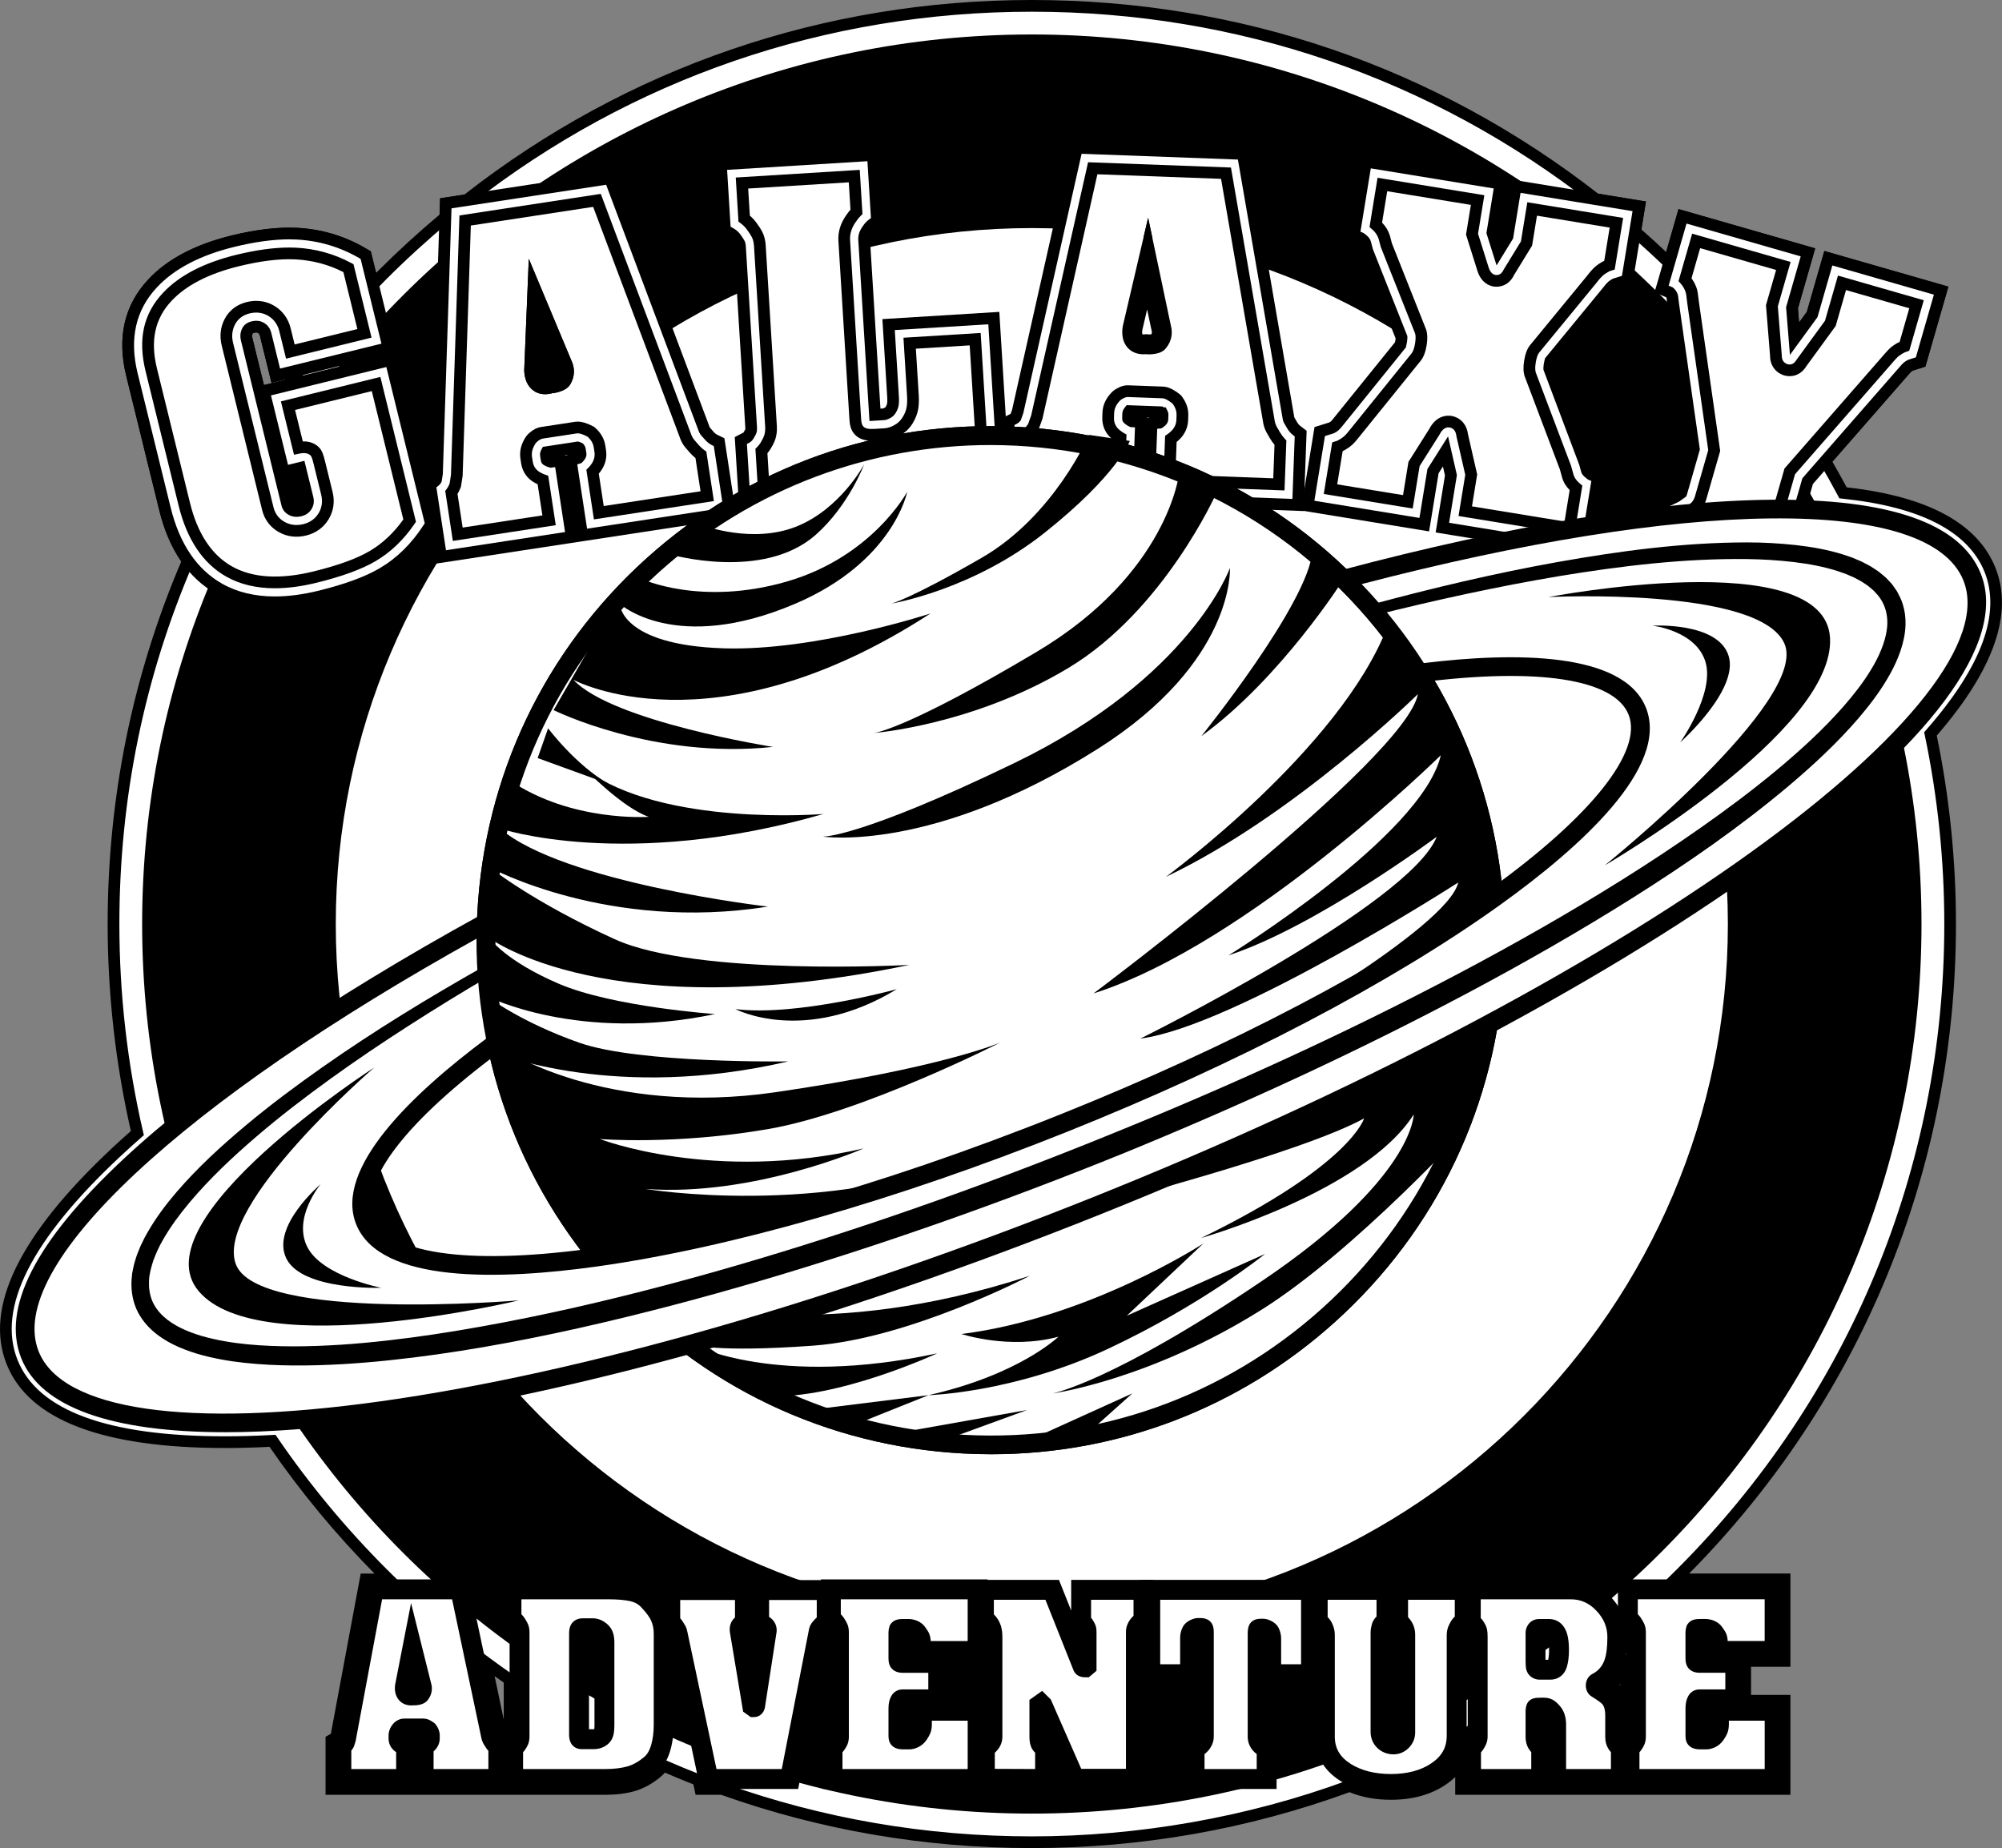 <?xml version="1.0" encoding="UTF-8"?><svg id="_Ñëîé_2" xmlns="http://www.w3.org/2000/svg" viewBox="0 0 1709.99 1578.73"><rect x="0" y="0" width="1709.99" height="1578.73" fill="#808080" stroke="none"/><defs><style>.cls-1,.cls-2{stroke-width:0px;}.cls-2{fill:#fff;}</style></defs><path class="cls-2" d="m1657.19,789.36c0-56.1-5.96-111.28-17.5-164.85,47.87-53.58,66.15-99.62,52.14-134.57-13.69-34.18-55.01-54.57-123.02-60.91-6.42-12.22-13.16-24.29-20.25-36.18l68.4-78.28c3.67-4.31,5.98-6.83,6.92-7.54,1.58-1.25,3.21-2.25,4.88-2.99l4.83-1.54,13.91-48.4-80.01-22.99-11.88,41.36-24.12,33.07c-1.04,1.9-2.22,2.66-3.58,2.27-1.81-.52-2.64-1.85-2.5-4.01l-3.36-41.71,11.69-40.68-90.81-26.09-13.04,45.37c-13.73-13.73-27.89-26.88-42.44-39.45l2.93-17.96-30.91-5.05C1223.53,71.43,1056.88,13.5,881.32,13.5s-343.02,58.23-479.14,165.52l-13.15,2.01-.29,8.81c-19.36,15.96-38.07,32.93-56.04,50.91-6.37,6.37-12.58,12.87-18.7,19.42l-9.02-36.72c-16.03-9.32-33.45-14.44-52.25-15.37-14.88-.68-32.21,1.41-51.99,6.27-28.42,6.99-49.79,18.15-64.11,33.48-17.4,18.51-22.63,41.86-15.7,70.05l28.26,114.95c4.53,18.43,11.59,33.41,21.15,44.96-42.52,96.95-64.89,202.54-64.89,311.57,0,61.98,7.27,122.84,21.31,181.64-7.6,6.59-14.88,13.12-21.78,19.57-74.74,69.89-103.93,127.06-86.75,169.92,16.66,41.58,77.1,62.98,174.07,62.98,14.15,0,29.1-.48,44.78-1.39,27.78,41.18,59.71,80,95.62,115.9,6.73,6.73,13.59,13.27,20.52,19.72h-33.9l-23.69,127.19-1.22,3.84c-.68,1.22-1.62,2.16-2.83,2.83v28.15h55.29v-28.36c-.54,0-1.35-.27-2.43-.82-.54-.27-1.08-.61-1.62-1.03-1.62-1.1-2.43-2.6-2.43-4.52v-2.25c0-1.51.54-2.95,1.62-4.31.41-.55.74-.89,1.01-1.03.81-.55,1.48-.82,2.03-.82h16.81c.54,0,1.35.34,2.43,1.02.27.14.67.41,1.21.81,1.08,1.36,1.62,2.78,1.62,4.27v2.24c0,1.63-.64,3.08-1.92,4.38-1.29,1.3-2.4,2-3.35,2.14v28.28h63.79v-27.75c-1.35-.94-2.57-2.26-3.65-3.95-1.08-1.68-1.69-2.66-1.82-2.93-.4-.81-.68-1.69-.81-2.64l-17.52-83.01c13.67,10.78,27.65,21.05,41.92,30.84v53.35c0,1.21-.2,2.36-.61,3.45-.27.68-.84,1.65-1.72,2.94-.88,1.29-1.93,2.2-3.14,2.73v26.97h78.38c8.23,0,15.36-.84,21.36-2.53,6.01-1.7,11.85-4.9,17.52-9.63,3.09-2.56,5.5-6.01,7.29-10.29,13.53,6.09,27.23,11.81,41.1,17.11l1.14,5.35h13.25c83.24,29.91,171.92,45.51,263,45.51s186.15-16.79,271.99-48.86c9.74,5.06,21.35,7.59,34.81,7.59,15.66,0,28.69-3.51,39.08-10.53,11.34-7.56,17.01-17.82,17.01-30.79v-7.13c6.01-3.19,11.99-6.44,17.92-9.8v17.9c0,1.08-.24,2.16-.71,3.25-.48,1.08-1.11,2.19-1.92,3.34-.81,1.15-1.82,2-3.04,2.53v26.97h59.94v-27.02c-1.22-.54-2.33-1.59-3.34-3.15-1.01-1.56-1.52-3.49-1.52-5.79v-21.75c0-1.08.13-2.03.4-2.84.13-.27,1.53-.41,4.2-.41h2.8c1.6,0,2.94.41,4.01,1.22.53.41,1.2,1.02,2,1.83,1.6,1.63,2.7,3.36,3.3,5.19.6,1.83.9,3.83.9,6v46.73h55.29v-26.97c-1.21-.53-2.33-1.59-3.34-3.14-1.01-1.56-1.52-3.48-1.52-5.78v-18.45c0-6.35-1.42-11.29-4.25-14.8-1.76-2.17-5.54-5.01-11.34-8.53-.68-.41-1.01-1.14-1.01-2.23,0-1.21.4-2.02,1.21-2.43,6.75-3.51,11.48-8.92,14.18-16.22,2.03-5.54,3.04-13.11,3.04-22.71,0-4.86-.85-9.45-2.48-13.81,3.85-3.23,7.69-6.49,11.49-9.8v8.21c1.75,1.08,3.14,2.4,4.15,3.96,1.01,1.55,1.72,2.8,2.13,3.75.41.96.61,2.17.61,3.66v89.22c0,1.21-.2,2.36-.61,3.45-.27.68-.85,1.65-1.72,2.94-.88,1.29-1.92,2.2-3.14,2.73v26.97h123.94v-58.33h-47.59v11.44c0,1.9-.24,3.44-.71,4.59-.47,1.16-1.25,2.52-2.33,4.09-1.08,1.56-2.36,2.69-3.85,3.37-1.49.68-2.77,1.02-3.84,1.02h-4.86c-2.3,0-3.65-.27-4.05-.81-.27-.27-.4-1.16-.4-2.65v-23.03c0-1.35.1-2.54.3-3.57.2-1.02.44-1.73.71-2.14.4-1.36,1.22-2.04,2.45-2.04h30.56v-31.19h-30.38c-1.49,0-2.5-.27-3.04-.81-.4-.41-.6-1.56-.6-3.45v-21.87c0-.68.13-1.42.4-2.23.27-.41,1.67-.61,4.21-.61h3.8c1.34,0,2.7.27,4.11.81,1.4.54,2.5,1.35,3.31,2.43,1.34,1.89,2.14,3.11,2.41,3.65.53,1.08.8,2.36.8,3.84v8.1h48.6v-52.65h-106.37c6.93-6.45,13.79-12.99,20.52-19.72,146.54-146.54,227.25-341.38,227.25-548.63ZM251.18,336.5l-15.5,3.81,3.33,13.54c-5.32,7.81-10.51,15.69-15.52,23.67l-21.01-85.48c-1.18-4.78-.75-9.16,1.29-13.16,2.03-3.99,5.43-6.58,10.21-7.75,5-1.23,9.48-.64,13.45,1.75,3.96,2.4,6.54,5.99,7.71,10.76l6.62,26.95,36-8.85c-9.21,11.36-18.07,22.95-26.59,34.75Zm107.62,1110.31c-.27.54-1.08.95-2.43,1.21-1.35.27-2.5.34-3.44.2-2.57.41-4.45-.06-5.67-1.41-1.22-1.35-1.69-3.37-1.42-6.08l6.28-32.2,8.1,32.4c.41,2.16-.07,4.12-1.42,5.87Zm156.95,33c-.33,1.62-1.1,2.91-2.31,3.86-1.74,1.36-3.81,2.03-6.22,2.03h-10.64c-.67,0-1.14-.2-1.41-.61-.4-.68-.6-1.63-.6-2.85v-19.93c7.16,4.13,14.37,8.19,21.65,12.09-.02,2.08-.17,3.91-.49,5.41Zm808.95-53.54c1.64-1.15,3.28-2.3,4.92-3.46-.99,2.12-2.62,3.28-4.92,3.46Z"/><path class="cls-1" d="m881.32,1570.23c-90.76,0-179.53-15.31-263.87-45.51h-16.43l-1.41-6.65c-11.38-4.39-22.94-9.19-34.45-14.29-1.79,3.01-3.93,5.57-6.42,7.62-6.16,5.14-12.67,8.71-19.35,10.6-6.43,1.81-14.07,2.72-22.72,2.72h-83.38v-35.24l2.99-1.31c.34-.15.68-.48,1.03-.98.85-1.24,1.12-1.79,1.18-1.93.18-.5.27-1.04.27-1.63v-50.72c-9.92-6.85-19.7-13.94-29.22-21.18l14.77,70.02c.06.39.15.73.3,1.05.1.17.44.73,1.59,2.53.73,1.14,1.49,1.99,2.29,2.54l2.15,1.49v35.36h-73.79v-37.62l3.92-.56c.15-.11.44-.34.87-.77.47-.47.47-.71.47-.85v-2.24c0-.09,0-.31-.21-.68l-.28-.17c-.18-.11-.32-.2-.43-.26h-15.31c-.51.66-.51,1.02-.51,1.16v2.25c0,.12.01.19.02.21,0,0,.07.07.21.17l.24.17c.28.22.56.4.83.53.28.15.48.23.61.28h4.57v38.36h-65.29v-36.1l2.58-1.43c.28-.16.5-.34.68-.58l.93-2.95,24.4-130.97h25.46c-4.12-3.94-7.88-7.6-11.45-11.18-35.07-35.06-66.89-73.5-94.63-114.28-14.83.82-29.02,1.23-42.23,1.24-49,0-88.98-5.45-118.84-16.19-30.91-11.12-51.05-27.92-59.87-49.93-18.02-44.97,11.58-104,87.98-175.44,6.12-5.72,12.71-11.66,19.63-17.7-13.77-58.69-20.75-119.19-20.75-179.86,0-108.25,21.56-212.8,64.1-310.81-9.05-11.76-15.85-26.72-20.22-44.53l-28.26-114.94c-7.33-29.82-1.64-54.94,16.91-74.67,14.91-15.97,37.3-27.72,66.56-34.91,20.15-4.95,38.12-7.1,53.41-6.41,19.53.97,37.87,6.37,54.53,16.04l1.84,1.07,7.34,29.86c4.46-4.69,8.53-8.87,12.5-12.84,17.33-17.33,35.71-34.08,54.65-49.79l.35-10.71,15.96-2.44c68.06-53.46,143.77-94.84,225.04-122.98,82.02-28.4,168.2-42.8,256.16-42.8s173.73,14.33,255.56,42.59c81.11,28.01,156.68,69.19,224.66,122.41l34.57,5.65-3.29,20.14c11.79,10.26,23.39,20.96,34.58,31.92l12.1-42.07,100.42,28.85-12.82,44.61,2.94,36.44,21-28.8,13.02-45.31,89.62,25.75-16.03,55.77-7.1,2.27c-1.2.56-2.4,1.31-3.57,2.23-.25.2-1.45,1.27-6.22,6.87l-66.06,75.6c5.86,9.94,11.65,20.3,17.27,30.89,68.39,6.82,110.28,28.26,124.5,63.77,7.43,18.55,6.47,40.07-2.85,63.98-8.79,22.53-25.1,47.38-48.52,73.88,11.33,53.49,17.08,108.46,17.08,163.42,0,208.58-81.22,404.67-228.71,552.16-3.58,3.58-7.33,7.25-11.45,11.18h98.77v62.65h-58.6v-13.1c0-.69-.1-1.26-.29-1.64-.01-.02-.35-.63-1.96-2.9-.15-.2-.43-.47-1.08-.72-.82-.31-1.58-.47-2.3-.47h-3.41v18.96h34.03v40.91h33.61v68.33h-196.62v-51.73c0-1.63-.22-3.12-.65-4.44-.36-1.08-1.07-2.17-2.12-3.24-.83-.84-1.29-1.22-1.49-1.37-.2-.15-.69-.18-.95-.18h-2.41v20c0,1.31.24,2.34.71,3.07.57.87,1.01,1.23,1.19,1.31l2.96,1.32v35.27h-69.94v-35.24l2.99-1.31c.23-.1.58-.3.96-.84.6-.85,1.08-1.68,1.43-2.48.19-.43.28-.84.28-1.23v-9.39c-2.57,1.41-5.2,2.83-7.92,4.29v4.13c0,14.68-6.47,26.43-19.24,34.95-11.16,7.54-25.26,11.37-41.86,11.37-13.3,0-25.1-2.41-35.09-7.15-86.74,32.13-178.14,48.42-271.71,48.42Zm-272.2-55.51h10.07l.82.29c83.49,30.01,171.41,45.22,261.31,45.22s184.03-16.33,270.24-48.54l2.08-.78,1.97,1.03c8.98,4.67,19.91,7.03,32.5,7.03,14.57,0,26.78-3.25,36.29-9.67,9.97-6.65,14.81-15.36,14.81-26.64v-10.14l2.66-1.41c6.36-3.37,12.18-6.55,17.8-9.73l7.46-4.22v26.47c0,1.76-.38,3.53-1.12,5.24-.63,1.43-1.44,2.84-2.42,4.23-.63.89-1.33,1.67-2.12,2.34v19.27h49.94v-19.42c-.92-.83-1.76-1.84-2.53-3.03-1.54-2.37-2.33-5.24-2.33-8.52v-21.75c0-1.64.21-3.08.66-4.41l.25-.62c1.57-3.21,5.03-3.21,8.7-3.21h2.8c2.71,0,5.07.75,7.03,2.23.74.57,1.56,1.31,2.53,2.29,2.16,2.2,3.67,4.59,4.5,7.15.76,2.32,1.15,4.87,1.15,7.55v41.73h45.29v-19.36c-.91-.83-1.76-1.84-2.53-3.02-1.55-2.39-2.33-5.25-2.33-8.51v-18.45c0-5.15-1.06-9.08-3.14-11.66-.77-.95-3.11-3.19-10.04-7.39-2.17-1.3-3.42-3.67-3.42-6.5,0-3.11,1.45-5.63,3.97-6.9,5.6-2.91,9.46-7.34,11.74-13.49,1.81-4.95,2.73-12.01,2.73-20.98,0-4.16-.73-8.22-2.16-12.07l-1.23-3.31,2.7-2.27c4.63-3.88,8.15-6.89,11.41-9.74l8.29-7.23v16.67c1.32,1.11,2.43,2.37,3.34,3.77,1.17,1.79,2,3.26,2.53,4.5.69,1.62,1.01,3.45,1.01,5.63v89.22c0,1.81-.31,3.55-.92,5.2l-.05.12c-.42,1.04-1.13,2.27-2.23,3.89-.68.99-1.43,1.85-2.27,2.58v19.3h113.94v-48.33h-37.59v6.44c0,2.58-.35,4.71-1.08,6.49-.62,1.51-1.55,3.15-2.84,5.03-1.61,2.32-3.59,4.03-5.88,5.08-2.17.99-4.11,1.47-5.93,1.47h-4.86c-2.83,0-5.96-.31-7.85-2.56-1.47-1.69-1.6-3.92-1.6-5.9v-23.03c0-1.7.13-3.18.4-4.53.26-1.32.6-2.36,1.04-3.22,1.16-3.09,3.8-4.98,7.03-4.98h25.56v-21.19h-25.38c-2.88,0-5.02-.74-6.56-2.25-1.84-1.85-2.09-4.46-2.09-7v-21.87c0-1.22.22-2.5.65-3.8l.21-.62.36-.55c1.74-2.65,4.83-2.86,8.39-2.86h3.8c1.93,0,3.91.38,5.89,1.13,2.32.9,4.17,2.28,5.54,4.12l.07.09c1.96,2.76,2.51,3.73,2.8,4.31.88,1.79,1.32,3.83,1.32,6.07v3.1h38.6v-42.65h-114.08l9.31-8.66c7.92-7.38,14.4-13.6,20.39-19.59,145.6-145.6,225.78-339.18,225.78-545.09,0-55.11-5.85-110.21-17.38-163.79l-.54-2.49,1.7-1.9c46.56-52.1,64.27-96.84,51.23-129.38-12.9-32.2-52.89-51.65-118.85-57.79l-2.7-.25-1.26-2.4c-6.51-12.38-13.28-24.48-20.12-35.94l-1.86-3.12,70.79-81.02c5.1-5.99,6.73-7.52,7.64-8.22,1.83-1.46,3.84-2.69,5.9-3.6l.5-.19,2.28-.73,11.79-41.02-70.4-20.23-10.75,37.4-24.48,33.55c-2.35,4.04-5.45,4.65-7.11,4.65-.69,0-1.38-.1-2.07-.3-3.92-1.12-6.24-4.44-6.12-8.72l-3.41-42.31,10.56-36.75-81.2-23.33-14,48.72-6-6c-13.52-13.52-27.71-26.71-42.18-39.2l-2.12-1.83,2.58-15.79-27.24-4.45-1.01-.8c-136.29-107.07-300.56-163.66-475.06-163.66s-339.56,56.87-476.04,164.45l-1.04.82-10.35,1.58-.23,6.91-1.74,1.44c-19.31,15.93-38.05,32.95-55.69,50.59-5.69,5.68-11.59,11.82-18.58,19.3l-6.3,6.75-10.71-43.59c-14.77-8.22-30.96-12.81-48.15-13.66-1.72-.08-3.52-.12-5.34-.12-13.12,0-28.34,2.1-45.21,6.25-27.34,6.72-48.08,17.5-61.65,32.04-16.32,17.36-21.06,38.76-14.5,65.45l28.26,114.95c4.32,17.58,11.1,32.04,20.15,42.97l1.97,2.38-1.24,2.82c-42.78,97.54-64.47,201.69-64.47,309.57,0,60.9,7.12,121.63,21.18,180.48l.7,2.95-2.29,1.99c-7.66,6.64-14.94,13.18-21.64,19.44-73.08,68.34-101.86,123.65-85.52,164.41,15.69,39.15,74.27,59.84,169.42,59.84,13.85,0,28.82-.47,44.49-1.38l2.84-.17,1.59,2.36c27.75,41.13,59.72,79.88,95.01,115.16,5.98,5.98,12.46,12.21,20.39,19.59l9.3,8.66h-42.46l-22.99,123.4-1.46,4.62-.24.44c-.6,1.08-1.34,2.05-2.21,2.88v20.68h45.29v-19.88c-.66-.36-1.33-.79-1.98-1.27-2.91-2.02-4.5-5.06-4.5-8.57v-2.25c0-2.63.89-5.1,2.64-7.34.77-1.03,1.53-1.76,2.37-2.26,1.61-1.05,3.13-1.56,4.65-1.56h16.81c1.51,0,3.04.52,4.93,1.69.48.26,1,.62,1.7,1.14l.52.39.4.51c1.8,2.26,2.71,4.75,2.71,7.38v2.24c0,2.94-1.17,5.67-3.37,7.9-.64.64-1.27,1.2-1.9,1.67v20.24h53.79v-20.43c-1.04-1.02-2-2.22-2.86-3.58-1.63-2.54-1.9-3.02-2.08-3.38-.62-1.25-1.05-2.59-1.26-4l-20.34-96.38,10.84,8.55c13.35,10.53,27.36,20.84,41.65,30.64l2.17,1.49v55.98c0,1.81-.31,3.55-.92,5.2l-.04.11c-.41,1.03-1.12,2.27-2.23,3.9-.68.99-1.44,1.86-2.27,2.59v19.3h73.38c7.74,0,14.47-.79,20.01-2.34,5.31-1.5,10.58-4.41,15.66-8.66,2.42-2,4.39-4.82,5.88-8.38l1.98-4.74,4.69,2.11c13.63,6.14,27.37,11.86,40.83,17l2.54.97.86,4.05Zm760.78-74.88c4.57,2.96,7.57,5.41,9.34,7.59,3.56,4.41,5.37,10.45,5.37,17.95v18.45c0,1.3.24,2.33.71,3.06.7,1.07,1.15,1.28,1.16,1.28l1.68.74,1.69-.74c.33-.15.68-.48,1.02-.98.85-1.24,1.13-1.8,1.19-1.94.18-.5.26-1.03.26-1.62v-89.22c0-1.15-.17-1.62-.21-1.7-.16-.37-.6-1.27-1.71-2.96-.61-.94-1.46-1.74-2.6-2.44l-2.37-1.47v-.12c-.23.19-.46.39-.69.58,1.12,3.94,1.68,8.01,1.68,12.16,0,10.28-1.09,18.27-3.34,24.43-2.67,7.22-7.1,12.9-13.19,16.95Zm83.26,41.06h4.32s.54,0,1.77-.57c.65-.3,1.24-.84,1.82-1.67,1.07-1.56,1.58-2.56,1.81-3.13.1-.25.34-1.01.34-2.7v-16.16h-9.81s-.02.1-.03.15c-.14.69-.21,1.56-.21,2.59v21.49Zm-945.92,9.8h-10.64c-2.34,0-4.37-1.04-5.57-2.84l-.14-.22c-.87-1.47-1.29-3.24-1.29-5.39v-28.58l7.5,4.32c8.17,4.71,15.01,8.53,21.51,12.01l2.67,1.43-.03,3.03c-.03,2.51-.22,4.59-.59,6.38-.57,2.77-1.99,5.11-4.12,6.78-2.63,2.06-5.76,3.1-9.3,3.1Zm-7.64-10h7.64c1.29,0,2.29-.31,3.14-.97.12-.09.35-.28.49-.93.09-.44.17-.94.23-1.5-3.64-1.97-7.42-4.07-11.5-6.37v9.77Zm-148.34-27.33c-3.98,0-6.39-1.75-7.71-3.21-2.19-2.43-3.09-5.77-2.68-9.92l.07-.46,10.58-54.27,13.62,54.5c.65,3.45-.1,6.75-2.17,9.58-1.61,2.53-4.59,3.13-5.61,3.33-1.58.32-3.02.43-4.35.33-.6.07-1.19.11-1.75.11Zm-.33-10.02c.21.03.7.02,1.22-.06l.76-.12.76.11c.11.01.55.07,1.55-.12.16-.36.19-.73.12-1.18l-2.6-10.41-1.93,9.88c-.09,1.12.05,1.68.13,1.91Zm955.89-10.69l15.03-10.49c1.63-1.14,3.26-2.28,4.88-3.44l15.44-10.96-8.01,17.15c-1.76,3.77-4.98,6.02-9.06,6.33l-18.27,1.4ZM221.45,390.16l-23.82-96.93c-1.46-5.95-.9-11.54,1.69-16.62,2.67-5.25,7.33-8.83,13.47-10.34,6.25-1.54,12.14-.74,17.23,2.33,5.13,3.11,8.49,7.77,9.98,13.85l5.43,22.09,45.6-11.21-9.37,11.56c-9.01,11.11-17.9,22.73-26.41,34.52l-1.08,1.49-12.43,3.06,2.67,10.85-1.25,1.84c-5.57,8.17-10.61,15.86-15.42,23.52l-6.27,9.98Zm-2.57-114.65c-1.17,0-2.41.16-3.7.48-3.37.83-5.58,2.47-6.95,5.16-1.49,2.92-1.78,6.09-.89,9.7l18.23,74.16c2.59-3.97,5.26-7.99,8.06-12.13l-3.99-16.23,18.58-4.57c5.39-7.43,10.92-14.78,16.53-21.98l-26.64,6.55-7.81-31.8c-.85-3.46-2.63-5.97-5.45-7.68-1.84-1.11-3.8-1.66-5.96-1.66Z"/><path class="cls-2" d="m881.32,1573.73c-90.95,0-179.93-15.31-264.48-45.51h-18.66l-1.61-7.58c-9.98-3.88-20.06-8.06-30.12-12.47-1.61,2.25-3.45,4.23-5.49,5.92-6.53,5.45-13.48,9.26-20.64,11.27-6.74,1.9-14.7,2.86-23.67,2.86h-233.6v-41.65l3.76-2.1.53-1.66,24.89-133.62h19.71c-1.81-1.77-3.56-3.5-5.27-5.21-34.76-34.76-66.35-72.81-93.93-113.16-14.21.75-27.8,1.13-40.45,1.14-102.57,0-163.79-22.99-181.96-68.32-18.61-46.45,11.28-106.77,88.84-179.29,5.69-5.32,11.77-10.82,18.14-16.4-13.51-58.31-20.37-118.38-20.37-178.61,0-108.03,21.39-212.42,63.58-310.34-8.72-11.88-15.31-26.71-19.6-44.17l-28.26-114.94c-7.62-31.05-1.65-57.25,17.76-77.9,15.37-16.46,38.35-28.55,68.27-35.91,20.48-5.03,38.77-7.22,54.41-6.51,20.11,1,38.98,6.55,56.13,16.52l3.12,1.81,6.17,25.12c2.82-2.92,5.51-5.65,8.15-8.3,17.06-17.06,35.1-33.53,53.68-49l.39-12.04,17.92-2.73C537.24,62.37,704.07,5,881.32,5s343.33,57.11,481.67,165.19l37.14,6.07-3.54,21.67c9.86,8.61,19.59,17.55,29.07,26.69l11.45-39.82,107.14,30.79-13.61,47.36,2.13,26.41,15.09-20.69,13.81-48.08,96.34,27.69-17.51,60.92-8.67,2.77c-.88.42-1.78,1-2.66,1.7-.09.08-1.28,1.16-5.74,6.4l-64.43,73.74c5.14,8.79,10.23,17.9,15.18,27.2,68.69,7.17,110.92,29.28,125.54,65.76,15,37.44-2.1,84.58-50.83,140.16,11.14,53.19,16.79,107.81,16.79,162.42,0,209.51-81.59,406.49-229.73,554.64-1.72,1.72-3.47,3.44-5.27,5.21h93.61v69.65h-33.62v34.04h33.62v75.32h-276.32v-25.02c-3.47,6.71-8.83,12.49-16.05,17.31-11.74,7.93-26.49,11.96-43.8,11.96-13.23,0-25.07-2.31-35.24-6.87-86.72,31.94-178.06,48.13-271.56,48.13Zm-269.37-62.5h7.85l1.39.5c83.12,29.87,170.63,45.01,260.12,45.01s183.19-16.26,269.02-48.32l3.54-1.32,3.35,1.74c8.47,4.41,18.87,6.64,30.89,6.64,13.86,0,25.41-3.05,34.33-9.08,9.07-6.04,13.27-13.58,13.27-23.74v-12.24l4.51-2.39c6.37-3.38,12.17-6.56,17.72-9.69l12.68-7.17v32.46c0,2.24-.48,4.48-1.41,6.63-.73,1.65-1.66,3.27-2.78,4.86-.46.65-.95,1.26-1.48,1.82v14.29h42.95v-14.48c-.7-.77-1.36-1.63-1.96-2.57-1.92-2.94-2.89-6.45-2.89-10.42v-21.75c0-1.99.28-3.85.83-5.52l.43-1.05c2.53-5.18,7.91-5.18,11.84-5.18h2.8c3.44,0,6.6,1.02,9.14,2.94.9.7,1.83,1.54,2.91,2.63,2.54,2.58,4.33,5.43,5.33,8.51.88,2.68,1.32,5.59,1.32,8.65v38.24h38.29v-14.42c-.7-.77-1.36-1.62-1.97-2.56-1.92-2.95-2.89-6.45-2.89-10.41v-18.45c0-4.33-.8-7.51-2.37-9.47-.27-.34-2.04-2.29-9.13-6.6-3.23-1.93-5.1-5.41-5.1-9.49,0-4.42,2.2-8.16,5.89-10.02,4.76-2.48,8.07-6.28,10.03-11.58,1.66-4.54,2.51-11.2,2.51-19.76,0-3.79-.64-7.34-1.94-10.85l-2.09-5.62,4.59-3.85c3.81-3.2,7.61-6.42,11.37-9.7l9.05-7.89,9.74-9.07c7.84-7.3,14.29-13.5,20.3-19.5,144.94-144.94,224.76-337.64,224.76-542.62,0-54.86-5.82-109.72-17.31-163.06l-.91-4.23,2.88-3.22c45.61-51.04,63.1-94.53,50.59-125.75-12.38-30.89-51.38-49.59-115.92-55.61l-4.59-.43-2.14-4.08c-6.48-12.33-13.22-24.37-20.03-35.78l-3.16-5.3,72.46-82.92c5.55-6.52,7.12-7.92,8.16-8.71,2.01-1.6,4.28-2.99,6.62-4.01l1.34-.48,10.31-35.87-63.68-18.3-9.95,34.64-24.74,33.92c-3.21,5.4-7.64,6.23-10.04,6.23-1.01,0-2.03-.14-3.02-.43-5.41-1.55-8.75-6.21-8.66-11.98l-3.45-42.76,9.77-34-74.48-21.4-14.68,51.06-10.19-10.19c-13.5-13.49-27.62-26.62-41.99-39.02l-3.6-3.11,2.33-14.27-24.68-4.03-1.72-1.35c-135.66-106.58-299.19-162.91-472.9-162.91s-338.02,56.61-473.88,163.7l-1.76,1.39-8.39,1.28-.18,5.59-2.96,2.44c-19.21,15.84-37.86,32.78-55.44,50.36-5.64,5.64-11.52,11.75-18.5,19.21l-10.71,11.47-11.89-48.37c-13.94-7.5-29.16-11.7-45.3-12.5-13.76-.63-30.66,1.4-49.54,6.03-26.66,6.56-46.82,17-59.93,31.03-15.45,16.43-19.91,36.78-13.66,62.22l28.26,114.94c4.19,17.07,10.74,31.05,19.45,41.57l3.34,4.04-2.1,4.8c-42.58,97.09-64.17,200.78-64.17,308.16,0,60.63,7.09,121.08,21.08,179.67l1.2,5.02-3.9,3.38c-7.62,6.6-14.86,13.11-21.54,19.35-71.92,67.25-100.41,121.27-84.66,160.55,15.11,37.71,72.57,57.64,166.18,57.64,13.75,0,28.65-.47,44.29-1.38l4.83-.28,2.71,4.01c27.62,40.94,59.44,79.51,94.58,114.65,5.98,5.98,12.43,12.18,20.3,19.5l15.81,14.72h-48.44l-22.65,121.25-1.48,4.67-.42.75c-.51.92-1.1,1.78-1.76,2.56v15.8h38.29v-14.43c-.18-.13-.35-.26-.53-.39-3.84-2.69-5.95-6.73-5.95-11.41v-2.25c0-3.41,1.19-6.73,3.46-9.59.54-.73,1.59-2.01,3.2-2.98,2.17-1.41,4.3-2.09,6.5-2.09h16.81c2.75,0,5.1,1.19,6.68,2.16.61.34,1.25.77,2.05,1.37l.88.66.68.86c2.27,2.86,3.47,6.16,3.47,9.56v2.24c0,3.89-1.52,7.47-4.39,10.36-.29.3-.58.57-.88.84v15.1h46.8v-15.55c-.83-.94-1.6-1.96-2.31-3.08-1.7-2.65-2.01-3.2-2.28-3.75-.75-1.5-1.28-3.15-1.56-4.88l-22.31-105.74,18.42,14.53c13.29,10.49,27.24,20.75,41.46,30.51l3.69,2.53v57.83c0,2.23-.39,4.38-1.14,6.42-.59,1.47-1.38,2.88-2.66,4.75-.52.76-1.08,1.45-1.67,2.09v14.34h69.88c7.41,0,13.83-.75,19.06-2.22,4.83-1.36,9.66-4.04,14.37-7.97,1.98-1.65,3.62-4.01,4.89-7.04l3.36-8.06,7.97,3.59c13.54,6.1,27.22,11.79,40.64,16.92l4.32,1.65.67,3.14Zm788.39,0h106.95v-41.33h-30.6v2.94c0,3.05-.44,5.6-1.35,7.81-.71,1.74-1.75,3.6-3.19,5.68-1.98,2.86-4.43,4.96-7.32,6.28-2.63,1.21-5.04,1.79-7.38,1.79h-4.86c-2.23,0-7.36,0-10.55-3.83-2.4-2.81-2.4-6.36-2.4-8.12v-23.03c0-1.93.15-3.64.46-5.22.31-1.56.72-2.85,1.27-3.97,1.72-4.32,5.62-7.06,10.22-7.06h22.07v-14.19h-21.89c-3.81,0-6.85-1.1-9.04-3.29-2.74-2.76-3.1-6.33-3.1-9.47v-21.87c0-1.58.28-3.23.83-4.9l.35-1.06.62-.94c2.92-4.44,8.17-4.44,11.31-4.44h3.8c2.36,0,4.76.46,7.14,1.37,2.95,1.15,5.32,2.92,7.09,5.29,2.09,2.95,2.77,4.08,3.19,4.92,1.08,2.19,1.64,4.62,1.69,7.25h31.62v-35.66h-108.37v12.77c1.05,1.04,1.98,2.17,2.77,3.39,1.29,1.96,2.21,3.62,2.82,5.04.88,2.06,1.3,4.34,1.3,7.01v89.22c0,2.22-.38,4.38-1.14,6.42-.59,1.48-1.39,2.89-2.66,4.76-.52.75-1.07,1.45-1.66,2.08v14.34Zm-985.46-91.11l12.88,61.15c.07.14.58.94,1.38,2.17.62.98,1.11,1.4,1.35,1.57l1.67,1.16,2.29-1.01c.35-.5.61-.89.78-1.21.02-.08.03-.18.03-.32v-48.89c-6.88-4.77-13.68-9.66-20.38-14.63Zm905.48,65.04l.31.14v-12.31c0-1.26-.16-2.38-.48-3.35-.04-.12-.09-.24-.15-.36v14.47c0,.72.11,1.09.15,1.17.06.09.11.17.16.23Zm-67.65-4.53v2.03c0,.84-.02,1.67-.06,2.49l.04-.02c.41-.6.73-1.16.96-1.69v-3.32c-.31.17-.63.34-.94.51Zm123.12-40.93c2.73,2.02,4.73,3.83,6.12,5.54,4.08,5.06,6.15,11.83,6.15,20.15v18.45c0,.56.06.88.11,1.04.25-.37.45-.67.59-.92.01-.08.03-.18.03-.32v-69.32c-.58,3.64-1.4,6.89-2.46,9.78-2.32,6.27-5.84,11.49-10.53,15.6Zm80.81,37.71h.51c.12-.03.32-.11.62-.25.01-.01.18-.16.4-.48.96-1.4,1.33-2.18,1.44-2.46h0s.09-.44.09-1.39v-12.66h-3.06v17.23Zm0-65.42h2.04v-9.73c0-.08,0-.14,0-.2-.28-.44-.71-1.06-1.28-1.87-.29-.1-.55-.16-.76-.16v11.96Zm-949.41,82.21h-10.64c-3.54,0-6.64-1.61-8.5-4.42l-.21-.33c-1.19-2.01-1.8-4.42-1.8-7.2v-34.64l12.74,7.35c8.13,4.69,14.93,8.49,21.41,11.95l4.54,2.43-.05,5.15c-.03,2.74-.25,5.05-.66,7.06-.73,3.57-2.59,6.63-5.38,8.81-3.23,2.52-7.19,3.84-11.46,3.84Zm-155.98-37.33c-5.27,0-8.51-2.38-10.31-4.37-1.98-2.19-4.2-6.16-3.56-12.61l.12-.78,13.59-69.7,17.48,69.97c.82,4.38-.11,8.57-2.7,12.17-1.59,2.48-4.22,4.09-7.84,4.82-1.78.35-3.44.5-4.95.41-.62.06-1.24.09-1.83.09Zm943.09-19.74l25.49-17.82c1.62-1.13,3.24-2.28,4.86-3.42l26.22-18.63-13.6,29.15c-2.28,4.89-6.64,7.93-11.96,8.34l-31.01,2.38Zm29.71-19.33c-.85.07-1.86.83-2.14,1.42l2.33,1.08-.19-2.51ZM220.02,399l-25.79-104.93c-1.67-6.79-1.01-13.2,1.97-19.04,3.14-6.19,8.59-10.39,15.75-12.15,7.16-1.77,13.98-.82,19.87,2.73,5.88,3.57,9.87,9.1,11.57,16.01l4.59,18.7,52.31-12.85-15.93,19.64c-8.96,11.04-17.8,22.61-26.3,34.37l-1.83,2.53-10.28,2.53,2.2,8.97-2.13,3.13c-5.55,8.15-10.57,15.81-15.35,23.41l-10.66,16.96Zm-1.14-120c-.88,0-1.85.12-2.86.38-2.98.73-4.03,2.1-4.67,3.35-1.11,2.18-1.3,4.48-.62,7.28l16.32,66.38c.92-1.38,1.86-2.78,2.81-4.19l-4.45-18.13,20.73-5.09c3.21-4.41,6.46-8.78,9.75-13.11l-20.34,5-8.65-35.2c-.64-2.59-1.83-4.29-3.87-5.53-1.29-.78-2.61-1.14-4.15-1.14Z"/><path class="cls-1" d="m881.32,1578.73c-91.23,0-180.49-15.31-265.34-45.51h-21.85l-1.89-8.9c-8.01-3.15-16.15-6.52-24.28-10.04-1.18,1.32-2.45,2.54-3.79,3.66-7.08,5.91-14.65,10.03-22.48,12.24-7.17,2.02-15.59,3.04-25.02,3.04h-238.6v-49.58l4.52-2.52,25.51-136.91h11.75c-33.01-33.4-63.14-69.79-89.63-108.24-13.25.66-25.99,1-37.91,1-104.82,0-167.6-24.04-186.6-71.46-19.45-48.55,10.85-110.73,90.06-184.8,5.02-4.69,10.39-9.57,16.01-14.53-13.16-57.76-19.83-117.24-19.83-176.82,0-107.75,21.15-211.93,62.88-309.72-8.28-11.99-14.59-26.64-18.75-43.59l-28.26-114.94c-8.06-32.8-1.67-60.56,18.97-82.52,16.05-17.18,39.84-29.75,70.72-37.34,20.92-5.14,39.76-7.38,55.83-6.65,20.92,1.04,40.57,6.82,58.41,17.19l4.96,2.88,4.54,18.45c.63-.64,1.26-1.27,1.9-1.91,16.63-16.63,34.21-32.72,52.3-47.87l.45-13.96,20.73-3.16C535.85,57.48,703.42,0,881.32,0s344.72,57.22,483.74,165.46l40.81,6.67-3.9,23.87c7.12,6.27,14.21,12.73,21.17,19.3l10.55-36.69,116.75,33.55-14.74,51.29.97,12.08,6.62-9.08,14.95-52.04,105.95,30.45-19.63,68.3-10.84,3.47c-.42.22-.86.51-1.3.85-.26.26-1.59,1.62-5.2,5.85l-62.11,71.08c4.1,7.09,8.2,14.44,12.22,21.92,69.12,7.67,111.85,30.74,127.01,68.59,15.58,38.89-1.26,87.13-50.07,143.43,10.88,52.74,16.39,106.9,16.39,161.01,0,209.29-80.89,406.14-227.89,554.85h86.5v79.65h-33.62v24.04h33.62v85.32h-286.32v-15.17c-2.46,2.38-5.23,4.59-8.28,6.62-12.57,8.49-28.25,12.8-46.57,12.8-13.12,0-25.02-2.18-35.39-6.49-86.71,31.68-178.01,47.75-271.41,47.75Zm-279.08-55.51h15.47l.82.29c84.01,30.01,172.42,45.22,262.79,45.22s183.67-16.09,269.83-47.82l1.91-.7,1.86.83c9.52,4.27,20.69,6.43,33.2,6.43,16.29,0,30.09-3.74,41-11.11,6.5-4.33,11.34-9.53,14.41-15.46l3.93-7.59-.16.08.37-8.49c.04-.74.05-1.49.05-2.25v-5.01l10.93-5.93v12.78s-.41.96-.41.96c-.36.81-.83,1.65-1.42,2.5l-.73,1.07-3.11,1.54v32.65h266.32v-65.32h-33.62v-44.04h33.62v-59.65h-100.85l8.74-8.57c1.79-1.76,3.53-3.47,5.24-5.18,147.2-147.2,228.27-342.92,228.27-551.1,0-54.26-5.61-108.56-16.68-161.4l-.51-2.44,1.65-1.88c47.38-54.04,64.19-99.46,49.95-135-13.87-34.61-54.72-55.69-121.41-62.64l-2.64-.28-1.25-2.35c-4.94-9.27-10.02-18.36-15.09-27.02l-1.82-3.11,66.79-76.45c4.3-5.05,5.77-6.48,6.2-6.86l.19-.16c1.17-.94,2.39-1.71,3.62-2.3l.64-.25,6.12-1.96,15.39-53.55-86.73-24.93-12.68,44.13-23.55,32.29-3.29-40.75,12.48-43.43-97.53-28.03-12.36,43-5.98-5.77c-9.4-9.07-19.12-18-28.89-26.53l-2.09-1.83,3.18-19.48-33.47-5.47-1.01-.79C1222.47,66.76,1056.98,10,881.32,10s-341.91,57.02-479.55,164.89l-1.03.81-15.11,2.31-.33,10.13-1.72,1.44c-18.46,15.37-36.41,31.76-53.35,48.69-2.73,2.73-5.37,5.42-8.09,8.24l-6.29,6.51-7.83-31.85-1.29-.75c-16.45-9.56-34.57-14.89-53.86-15.85-1.82-.08-3.73-.13-5.66-.13-13.85,0-29.77,2.19-47.31,6.5-28.96,7.12-51.1,18.72-65.81,34.47-18.19,19.35-23.76,44-16.56,73.3l28.26,114.94c4.13,16.8,10.45,31.07,18.78,42.41l1.69,2.31-1.13,2.63c-41.92,97.28-63.17,201.03-63.17,308.36,0,59.83,6.81,119.54,20.24,177.48l.68,2.91-2.25,1.97c-6.36,5.58-12.42,11.06-18.02,16.29-75.9,70.97-105.37,129.44-87.61,173.78,17.33,43.25,76.99,65.18,177.31,65.18,12.58,0,26.1-.38,40.19-1.13l2.81-.15,1.59,2.32c27.4,40.08,58.81,77.91,93.34,112.45,1.7,1.7,3.44,3.42,5.23,5.17l8.77,8.58h-27.82l-24.19,129.83-1.22,3.84-2.93,1.63v33.71h228.6c8.52,0,16.02-.9,22.31-2.67,6.46-1.82,12.78-5.28,18.79-10.29,1.72-1.43,3.27-3.11,4.63-5l2.36-3.29,3.71,1.63c10.02,4.39,20.08,8.56,29.92,12.39l2.52.98,1.33,6.25Zm279.08,38.52c-90.07,0-178.16-15.24-261.82-45.31l-.57-.21h-11.03l-.94-4.44-1.77-.68c-13.51-5.17-27.27-10.9-40.91-17.04l-3.28-1.48-1.38,3.32c-1.58,3.78-3.7,6.8-6.31,8.96-5.25,4.38-10.71,7.39-16.21,8.94-5.68,1.6-12.55,2.41-20.42,2.41h-74.88v-21.3l1.34-1.44c.43-.47.84-.98,1.21-1.52,1.06-1.55,1.67-2.64,2.11-3.72.54-1.47.81-3.02.81-4.62v-55.19l-1.52-1.04c-14.34-9.83-28.38-20.16-41.73-30.71l-7.58-5.98,19.51,92.47c.2,1.23.57,2.38,1.09,3.44.17.34.42.78,2.02,3.29.57.89,1.2,1.72,1.85,2.47l1.25,1.42v22.43h-56.8v-22.32l1.65-1.49c.22-.2.44-.41.66-.63,1.97-1.98,2.96-4.28,2.96-6.86v-2.24c0-2.26-.82-4.49-2.38-6.45l-.28-.36-.36-.27c-.6-.45-1.09-.77-1.51-1.01l-.16-.09c-1-.61-2.51-1.42-4.08-1.42h-16.81c-1.23,0-2.43.41-3.77,1.28l-.14.09c-.64.38-1.23.94-1.76,1.66l-.1.13c-1.56,1.97-2.38,4.21-2.38,6.49v2.25c0,3.03,1.32,5.56,3.82,7.31l2.66,1.9v22.01h-48.29v-22.63l1.18-1.4c.46-.54.87-1.14,1.21-1.76l.18-.32,1.23-3.89,23.36-125.03h25.38l2.23-11.46c-5.42-5.12-10.18-9.74-14.66-14.22-35.36-35.36-67.39-74.18-95.19-115.38l-1.11-1.65-1.99.12c-15.71.92-30.71,1.38-44.58,1.39-95.82,0-154.89-21.02-170.82-60.78-16.59-41.39,12.31-97.27,85.89-166.06,6.74-6.3,14.04-12.86,21.68-19.48l1.6-1.39-.49-2.06c-14.08-58.97-21.22-119.82-21.22-180.84,0-108.08,21.73-212.44,64.59-310.17l.87-1.97-1.38-1.66c-9.2-11.1-16.08-25.76-20.45-43.57l-28.26-114.94c-6.69-27.22-1.82-49.08,14.87-66.84,13.77-14.75,34.76-25.67,62.38-32.46,17-4.17,32.38-6.29,45.72-6.29,1.78,0,3.55.04,5.25.12,16.89.84,32.85,5.24,47.44,13.09l1.96,1.05,10.21,41.56,4.41-4.72c7-7.48,12.91-13.63,18.62-19.34,17.67-17.67,36.44-34.72,55.79-50.68l1.22-1,.24-7.48,11.19-1.71.73-.57C541.1,73.97,706.04,16.99,881.32,16.99s339.43,56.7,475.99,163.98l.71.56,28.34,4.63-2.69,16.44,1.48,1.28c14.44,12.46,28.65,25.67,42.25,39.27l4.19,4.19,13.72-47.71,84.09,24.16-10.9,37.93,3.39,42.09v.24c-.05,3.53,1.83,6.19,5.04,7.11.54.16,1.1.24,1.64.24,2.32,0,4.25-1.27,5.74-3.79l.26-.39,24.21-33.2,11.09-38.59,73.29,21.06-12.4,43.13-3.58,1.28c-1.85.83-3.7,1.96-5.36,3.28l-.08.07c-.79.6-2.35,2.06-7.38,7.97l-70.11,80.24,1.3,2.18c6.83,11.45,13.62,23.57,20.16,36.01l.88,1.68,1.89.18c66.56,6.2,106.97,25.96,120.1,58.73,13.27,33.11-4.54,78.39-51.5,130.94l-1.19,1.33.38,1.74c11.56,53.68,17.42,108.9,17.42,164.11,0,206.31-80.34,400.27-226.22,546.15-5.97,5.97-12.46,12.21-20.42,19.63l-6.51,6.06h111.76v45.66h-41.52l-.09-4.9c-.04-1.92-.42-3.6-1.18-5.13-.25-.5-.77-1.39-2.75-4.19-1.21-1.61-2.8-2.78-4.86-3.58-1.78-.68-3.58-1.03-5.33-1.03h-3.8c-3.12,0-5.8.16-7.13,2.18l-.26.39-.15.45c-.38,1.14-.57,2.27-.57,3.32v21.87c0,3.08.46,4.75,1.65,5.94,1.21,1.21,3.02,1.81,5.49,1.81h26.89v24.19h-27.07c-2.52,0-4.61,1.46-5.58,3.9l-.15.35c-.36.73-.64,1.62-.86,2.74-.25,1.25-.37,2.64-.37,4.25v23.03c0,1.29,0,3.46,1.21,4.88,1.73,2.08,4.99,2.08,6.75,2.08h4.86c1.61,0,3.34-.44,5.29-1.33,2.06-.94,3.84-2.48,5.29-4.58,1.22-1.78,2.1-3.33,2.67-4.73.66-1.6.98-3.53.98-5.92v-7.94h40.6v51.33h-116.95v-21.3l1.33-1.44c.42-.46.83-.97,1.21-1.52,1.05-1.54,1.67-2.63,2.11-3.72.54-1.46.81-3.02.81-4.62v-89.22c0-1.98-.29-3.63-.9-5.05-.49-1.14-1.3-2.57-2.4-4.26-.59-.92-1.3-1.78-2.1-2.57l-1.48-1.47v-13.91l-5.79,5.05c-3.43,2.99-7.17,6.18-11.44,9.76l-1.89,1.58.86,2.31c1.52,4.08,2.26,8.2,2.26,12.59,0,9.15-.95,16.37-2.82,21.48-2.38,6.44-6.56,11.25-12.42,14.3-2.05,1.04-3.2,3.06-3.2,5.58,0,2.33.95,4.17,2.67,5.2,6.81,4.13,9.44,6.49,10.46,7.75,2.34,2.91,3.48,7.03,3.48,12.61v18.45c0,2.97.7,5.56,2.08,7.68.46.71.96,1.36,1.47,1.92l1.31,1.43v21.36h-48.29v-43.24c0-2.53-.36-4.91-1.08-7.09-.77-2.33-2.16-4.54-4.15-6.56-.93-.94-1.69-1.63-2.39-2.17-1.64-1.24-3.75-1.91-6.09-1.91h-.29l5.85,11.8c.16.31.29.64.4.97.5,1.53.74,3.18.74,4.96v20l-8.46-3.77-.76-.96c-.12-.16-.28-.37-.45-.63l-.24-.41c-.47-.91-.71-2.08-.71-3.47v-28.49c-3.52.06-5.25.48-6.18,2.24l-.28.7c-.35,1.12-.53,2.4-.53,3.8v21.75c0,2.99.7,5.57,2.08,7.69.46.71.96,1.36,1.48,1.94l1.3,1.43v21.41h-52.95v-21.28l1.37-1.45c.36-.38.7-.8,1.02-1.26.93-1.31,1.7-2.66,2.29-4,.65-1.49.98-3.05.98-4.61v-23.89l-5.22,2.95c-5.68,3.21-11.51,6.39-17.84,9.75l-1.86.98v9.23c0,11.83-5.07,20.96-15.5,27.91-9.74,6.57-22.23,9.92-37.1,9.92-12.84,0-24.01-2.42-33.2-7.2l-1.38-.71-1.46.54c-86.38,32.27-177.48,48.63-270.76,48.63Zm-265.32-55.51h4.67l2.21.79c82.57,29.67,169.52,44.72,258.44,44.72s182-16.15,267.27-48l5.62-2.09,5.32,2.75c7.76,4.04,17.38,6.08,28.59,6.08,12.84,0,23.45-2.76,31.53-8.22,7.66-5.11,11.07-11.15,11.07-19.6v-15.25l7.18-3.8c6.24-3.31,12-6.46,17.6-9.62l20.14-11.39v41.03c0,2.93-.61,5.83-1.82,8.62-.88,1.99-1.98,3.91-3.28,5.75-.18.26-.37.52-.56.77v7.46h32.95v-7.68c-.4-.53-.79-1.08-1.16-1.64-2.45-3.76-3.7-8.19-3.7-13.15v-21.75c0-2.53.37-4.91,1.08-7.09l.12-.32.57-1.36c3.9-7.99,11.99-7.99,16.33-7.99h2.8c4.54,0,8.74,1.37,12.16,3.96,1.09.84,2.18,1.82,3.44,3.09,3.09,3.14,5.28,6.65,6.53,10.46,1.05,3.19,1.57,6.62,1.57,10.21v33.24h28.29v-7.62c-.4-.52-.79-1.07-1.16-1.64-2.46-3.78-3.7-8.2-3.7-13.14v-18.45c0-4.24-.89-5.83-1.23-6.28-.24-.25-1.95-1.92-7.87-5.51-4.69-2.81-7.51-7.96-7.51-13.77,0-6.34,3.23-11.75,8.63-14.48,3.63-1.89,6.07-4.72,7.6-8.86,1-2.74,2.2-8.1,2.2-18.03,0-3.18-.53-6.16-1.63-9.1l-3.33-8.93,7.3-6.12c4.22-3.54,7.92-6.69,11.29-9.63l8.99-7.84,9.68-9.01c7.88-7.33,14.28-13.49,20.17-19.38,144-144,223.3-335.45,223.3-539.08,0-54.5-5.79-109.01-17.2-162l-1.44-6.72,4.58-5.12c44.26-49.53,61.43-91.22,49.68-120.56-11.62-29-49.22-46.66-111.74-52.49l-7.29-.68-3.41-6.48c-6.46-12.28-13.15-24.24-19.9-35.54l-5.02-8.42,74.85-85.66c5.78-6.79,7.5-8.33,8.85-9.36,2.13-1.69,4.5-3.17,6.91-4.3l8.25-28.7-54.06-15.54-8.81,30.68-25.13,34.45c-3.29,5.38-8.45,8.46-14.21,8.46-1.48,0-2.96-.21-4.4-.62-7.5-2.15-12.3-8.65-12.29-16.61l-3.5-43.45,8.64-30.07-64.87-18.64-15.64,54.4-16.19-16.19c-13.43-13.42-27.47-26.47-41.72-38.77l-5.72-4.94,1.98-12.09-21.02-3.43-2.73-2.15c-134.77-105.87-297.23-161.84-469.8-161.84s-335.81,56.23-470.79,162.62l-2.8,2.21-5.59.86-.12,3.69-4.71,3.88c-19.11,15.76-37.64,32.59-55.08,50.04-5.62,5.63-11.46,11.69-18.38,19.09l-17.02,18.21-.05-.2-18.54,22.87c-8.87,10.93-17.66,22.42-26.13,34.14l-2.9,4.02-7.21,1.77,1.54,6.28-3.39,4.97c-5.51,8.08-10.49,15.69-15.25,23.26l-16.94,26.94-28.61-116.38c-1.97-7.99-1.17-15.56,2.38-22.51,3.82-7.52,10.4-12.62,19.02-14.73,2.71-.67,5.44-1.01,8.1-1.01,5.56,0,10.8,1.45,15.54,4.31,7.04,4.27,11.82,10.88,13.85,19.1l3.4,13.84,53.6-13.17-11.96-48.66c-12.74-6.5-26.6-10.16-41.23-10.89-1.53-.07-3.14-.11-4.77-.11-12.54,0-27.12,2.02-43.33,6-25.69,6.32-45.03,16.27-57.46,29.59-14.2,15.11-18.27,33.95-12.46,57.62l28.26,114.94c4.01,16.33,10.21,29.64,18.44,39.58l5.31,6.41-3.34,7.62c-42.3,96.46-63.75,199.46-63.75,306.15,0,60.24,7.05,120.3,20.95,178.51l1.9,7.97-6.19,5.37c-7.55,6.54-14.75,13.01-21.4,19.23-70.26,65.7-98.34,117.86-83.44,155.04,6.96,17.36,24,30.86,50.65,40.1,27.55,9.56,64.86,14.4,110.89,14.4,13.68,0,28.48-.46,44-1.37l7.67-.45,4.3,6.37c27.44,40.67,59.06,79,93.97,113.91,5.92,5.92,12.33,12.08,20.17,19.38l23.35,21.74,24.43,19.27c13.18,10.4,27.04,20.6,41.19,30.31l5.86,4.02v60.46c0,2.81-.49,5.56-1.46,8.16l-.04.11c-.72,1.79-1.66,3.5-3.17,5.71-.26.38-.53.74-.8,1.1v7.51h64.88c6.95,0,12.91-.68,17.71-2.03,4.14-1.16,8.35-3.52,12.52-7,1.36-1.13,2.53-2.85,3.48-5.13l5.34-12.81,12.65,5.7c13.46,6.06,27.05,11.72,40.37,16.81l6.86,2.62.39,1.84Zm789.35,0h96.95v-31.33h-20.66c-.17,2.85-.72,5.37-1.66,7.65-.84,2.06-2.05,4.23-3.69,6.61-2.49,3.61-5.64,6.3-9.36,8-3.28,1.51-6.38,2.24-9.46,2.24h-4.86c-2.65,0-9.7,0-14.39-5.64-3.56-4.17-3.56-9.18-3.56-11.32v-23.03c0-2.28.18-4.3.56-6.2.38-1.9.9-3.54,1.6-5.01,2.54-6.19,8.19-10.03,14.8-10.03h17.07v-4.19h-16.89c-5.11,0-9.46-1.64-12.57-4.75-4.05-4.08-4.57-9.09-4.57-13v-21.87c0-2.11.36-4.28,1.08-6.46l.57-1.7.98-1.49c4.41-6.69,11.89-6.69,15.49-6.69h3.8c2.97,0,5.97.57,8.93,1.7,3.85,1.5,6.97,3.84,9.31,6.97l.07.1c2.28,3.22,3.04,4.49,3.59,5.59.7,1.42,1.24,2.92,1.61,4.47h22.23v-25.66h-98.37v5.81c.72.84,1.38,1.72,1.96,2.63,1.43,2.18,2.49,4.08,3.22,5.79,1.15,2.69,1.7,5.62,1.7,8.98v89.22c0,2.82-.49,5.56-1.46,8.16l-.04.11c-.72,1.8-1.67,3.51-3.18,5.72-.26.37-.52.74-.79,1.09v7.51Zm-1030.01,0h36.8v-8.76c-.53-.69-1.04-1.42-1.52-2.17-1.74-2.71-2.16-3.43-2.55-4.23-.95-1.9-1.62-3.99-1.99-6.17l-23.99-113.7h-25.39l16.8,67.25c1.07,5.7-.14,11.2-3.48,15.91-1.64,2.5-4.87,5.68-10.99,6.9-2.07.41-4.02.58-5.81.52-.65.06-1.3.08-1.95.08-7.1,0-11.55-3.27-14.02-6.02-2.65-2.94-5.65-8.18-4.82-16.45l.18-1.24,13.05-66.95h-15.12l-21.94,117.46-1.72,5.44-.66,1.19c-.34.62-.72,1.23-1.13,1.82v9.12h28.29v-6.97c-4.19-3.6-6.48-8.6-6.48-14.26v-2.25c0-4.53,1.55-8.89,4.48-12.63,1.28-1.72,2.8-3.13,4.51-4.18,2.94-1.9,6.02-2.86,9.16-2.86h16.81c3.04,0,6.06.93,9.22,2.84.78.44,1.58.98,2.51,1.67l1.41,1.05,1.09,1.37c2.98,3.75,4.55,8.13,4.55,12.67v2.24c0,4.97-1.82,9.54-5.27,13.29v8.02Zm-32.98-65.73c-.43,4.56,1.01,7.22,2.31,8.65,1.63,1.81,3.84,2.72,6.59,2.72.44,0,.88-.02,1.32-.07l.4-.04.4.02c1.09.06,2.31-.05,3.69-.32,2.25-.45,3.76-1.31,4.61-2.62l.15-.21c1.77-2.45,2.4-5.21,1.87-8.2l-11.99-47.99-9.26,47.51-.08.54Zm11.84-79.3h7.91l-6.51-6.06c-1.31-1.22-2.57-2.4-3.81-3.56l2.4,9.62ZM218.86,267.02c-1.85,0-3.77.24-5.71.72-5.71,1.4-10.03,4.7-12.49,9.56-2.42,4.75-2.95,9.99-1.58,15.59l22.98,93.49,4.39-6.98c4.82-7.67,9.88-15.38,15.45-23.56l.88-1.29-2.86-11.66,13.35-3.28.75-1.04c8.58-11.88,17.48-23.52,26.47-34.59l6.56-8.08-42.72,10.5-5.79-23.55c-1.38-5.6-4.6-10.07-9.31-12.93-3.16-1.9-6.65-2.87-10.37-2.87Zm288.38,1232.18h-10.64c-5.25,0-9.87-2.43-12.67-6.67l-.33-.53c-1.66-2.79-2.5-6.07-2.5-9.75v-43.3l20.24,11.68c8.2,4.73,14.96,8.5,21.27,11.87l7.22,3.86-.09,8.18c-.03,3.07-.28,5.7-.77,8.02-.98,4.74-3.46,8.8-7.19,11.73-4.12,3.21-9.15,4.91-14.55,4.91Zm-14.94-12.14c.93,1.38,2.46,2.14,4.3,2.14h10.64c3.15,0,6.05-.96,8.39-2.79,1.83-1.43,3.06-3.47,3.56-5.88.35-1.7.54-3.69.56-6.1l.02-2.12-1.87-1c-6.4-3.42-13.25-7.24-21.55-12.02l-5.25-3.03v25.98c0,1.84.36,3.39,1.07,4.6l.13.21Zm894.13,9.35l-3.01-10.11c-.21-.71-.32-1.54-.32-2.47v-18.45c0-7.14-1.7-12.86-5.04-17.01-1.11-1.37-2.86-2.94-5.19-4.66l-5-3.68,4.67-4.1c4.04-3.55,7.12-8.12,9.14-13.58.93-2.54,1.68-5.52,2.21-8.83l9.94.79v69.32c0,.42-.03.81-.1,1.2l-.14.8-.39.72c-.25.46-.55.91-.83,1.33l-5.92,8.73Zm-3.2-57.1c.2.19.4.38.59.57v-1.28c-.19.24-.39.47-.59.71Zm-951.61,52.57l-3.98-2.77c-1-.72-1.9-1.71-2.71-2.99-1.33-2.06-1.44-2.27-1.59-2.54l-.32-.61-15.75-74.73,10.59,7.85c6.69,4.96,13.5,9.85,20.25,14.54l2.15,1.49v51.5c0,.44-.04.85-.12,1.27l-.15.77-.38.69c-.25.46-.57.96-1.06,1.66l-.8,1.15-6.14,2.72Zm-9.15-60.05l7.8,37.01v-31.49c-2.6-1.82-5.2-3.66-7.8-5.52Zm1035.39,50.57h-6.21v-27.23h13.06v17.66c0,.59-.03,1.06-.06,1.4l.08.73-.49,1.17c-.38.91-1.05,2.07-1.94,3.37-.37.53-.74.96-1.13,1.32l-.6.55-.74.33c-.54.24-.93.39-1.3.5l-.67.19Zm-181.38-38.89l40.5-28.3c1.62-1.13,3.22-2.26,4.83-3.4l41.65-29.6-21.6,46.3c-3.03,6.48-9.05,10.67-16.12,11.21l-49.26,3.79Zm44.77-19.09l-9.04,6.31,12.76-.98c1.69-.13,3.21-.64,4.5-1.51l-8.23-3.83Zm7.9-5.57l.7,9.13c1.22-.91,2.22-2.16,2.94-3.7l5.59-12-9.23,6.56Zm-4.74,3.36l.04.57c.85-.07,1.49-.34,2.01-1.46l-.47-.22c-.53.37-1.05.74-1.58,1.11Zm139.28-5.23h-12.04v-22.12l5.16.17c.7.02,1.41.16,2.19.42l1.55.52.94,1.34c.62.88,1.09,1.57,1.39,2.04l.72,1.12.07,1.32c0,.13.01.28.01.47v14.73ZM224.91,368.63l-19.03-77.43c-.98-3.97-.64-7.49,1.02-10.74,1.56-3.07,4.15-5.01,7.94-5.94,1.38-.34,2.75-.52,4.05-.52,2.44,0,4.64.61,6.72,1.86,3.19,1.94,5.2,4.75,6.15,8.62l7.46,30.35,29.21-7.18-8.55,11.25c-3.26,4.29-6.52,8.67-9.69,13.03l-1.08,1.48-17.65,4.34,3.79,15.43-1.24,1.84c-.94,1.39-1.87,2.78-2.79,4.16l-6.3,9.47Zm-6.03-84.63c-.48,0-1.05.08-1.66.23-1.18.29-1.3.53-1.42.76-.41.8-.71,1.81-.22,3.82l9.86,40.11,17.73-4.36c.12-.17.25-.34.37-.5l-11.66,2.87-9.84-40.06c-.36-1.46-.84-1.98-1.61-2.45-.5-.3-.93-.42-1.55-.42Z"/><path class="cls-1" d="m113.43,789.36C113.43,365.27,457.23,21.47,881.32,21.47s767.89,343.8,767.89,767.89-343.8,767.9-767.89,767.9S113.43,1213.46,113.43,789.36Z"/><path class="cls-2" d="m881.32,1565.23c-207.24,0-402.08-80.7-548.62-227.25-146.54-146.54-227.25-341.38-227.25-548.63s80.71-402.07,227.25-548.62C479.24,94.2,674.08,13.5,881.32,13.5s402.08,80.7,548.62,227.25c146.54,146.54,227.25,341.38,227.25,548.62s-80.7,402.08-227.25,548.63c-146.54,146.54-341.38,227.25-548.62,227.25Zm0-1535.78C462.31,29.45,121.41,370.35,121.41,789.36s340.9,759.92,759.91,759.92,759.91-340.9,759.91-759.92S1300.34,29.45,881.32,29.45Z"/><circle class="cls-2" cx="881.32" cy="789.36" r="602.5" transform="translate(-300.03 854.39) rotate(-45)"/><path class="cls-1" d="m881.32,1399.84c-336.62,0-610.48-273.86-610.48-610.48S544.7,178.89,881.32,178.89s610.48,273.86,610.48,610.47-273.86,610.48-610.48,610.48Zm0-1205c-327.82,0-594.52,266.7-594.52,594.51s266.7,594.53,594.52,594.53,594.52-266.71,594.52-594.53S1209.14,194.84,881.32,194.84Z"/><path class="cls-2" d="m318.05,475.16c12.21-7.1,22.91-17.31,31.85-30.4l-28.69-116.73-75.25,18.5,8.86,36.05c3.2-.67,9.21-1.37,13.65,2.68l.78.81c1.43,1.7,2.13,3.57,3.59,9.49l6.37,25.92c1.7,6.92.73,13.67-2.82,19.54-3.55,5.86-9.08,9.86-16,11.56-7.13,1.75-13.78.96-19.76-2.38-6.08-3.39-10.19-8.79-11.86-15.6l-34.54-140.53c-1.67-6.79-1.01-13.2,1.97-19.04,3.14-6.19,8.59-10.39,15.75-12.15,7.13-1.76,14-.81,19.87,2.73,5.87,3.57,9.87,9.1,11.57,16.01h0s4.6,18.7,4.6,18.7l63.31-15.56-13.69-55.7c-13.94-7.5-29.16-11.7-45.3-12.5-1.67-.08-3.39-.12-5.14-.12-12.87,0-27.78,2.06-44.4,6.15-26.66,6.56-46.82,17-59.93,31.03-15.45,16.43-19.91,36.78-13.66,62.22l28.25,114.94c6.76,27.52,19.59,46.81,38.12,57.34,18.69,10.62,43.47,12.24,73.66,4.82,21.16-5.21,37.59-11.19,48.83-17.79Z"/><path class="cls-2" d="m500.57,366.9c.88.32,1.88.79,3.22,1.5l.97.52.81.75c3.64,3.38,5.84,7.36,6.52,11.85l.59,3.83c.76,5-.51,9.95-3.69,14.3-.94,1.28-1.88,2.41-2.85,3.38l5.34,34.96,92.58-14.13-5.38-35.28c-2.06-1.48-4.03-3.29-5.87-5.4-3.5-3.98-4.07-4.71-4.48-5.29-1.35-1.91-2.42-4.08-3.15-6.42l-75.28-200.29-112.6,17.19-7.12,217.72-1.29,8.28-.3.81c-.76,2.02-1.77,3.87-3.04,5.52l5.45,35.69,77.99-11.91-5.24-34.35c-1.23-.43-2.52-1-3.8-1.68-5.46-2.67-8.96-7.42-9.87-13.39l-.59-3.88c-.69-4.49.21-8.97,2.66-13.29.95-1.82,2.06-3.25,3.37-4.33,2.47-2.2,4.92-3.46,7.48-3.85l28.8-4.4c2.56-.38,5.27.11,8.79,1.59Zm-12.8-39.83c-2.06,4.71-6.98,6.49-8.66,7.1-2.63.97-5.04,1.53-7.32,1.7-2.29.63-4.35.89-6.22.89-4.91,0-8.4-1.83-10.68-3.7-4.36-3.58-6.76-9.02-7.12-16.19l-.02-.39,3.92-95.44,37.31,89.16c2,5.7,1.58,11.51-1.2,16.86Z"/><path class="cls-2" d="m646.7,200.42c1.34,2.66,2.1,5.78,2.33,9.54l9.54,154.45c.19,3.11-.16,6.16-1.04,9.04-.66,2-1.75,4.2-3.48,7.12-1.08,1.8-2.31,3.39-3.69,4.75l2.08,33.67,187.77-11.59-7.27-117.67-55.96,3.46,2.74,44.46c.27,4.47.13,8.15-.43,11.23-.64,3.41-1.99,6.81-4.01,10.11-2.29,3.74-5.4,6.68-9.25,8.72-3.61,1.92-6.89,2.95-10.03,3.14l-8.4.52c-5.13.32-10.33.09-13.75-3.56-2.67-2.73-3.13-6.52-3.34-9.88l-9.41-152.39c-.4-6.61,1.58-13,5.9-18.99,1.33-2.06,2.85-3.94,4.55-5.61l-1.88-30.5-95.92,5.92,1.88,30.39c2.41,1.79,4.48,3.85,6.21,6.17,2.24,3.01,3.83,5.48,4.86,7.52Z"/><path class="cls-2" d="m993.05,335.25c2.6.1,5.18,1.1,8.35,3.21.81.49,1.72,1.15,2.88,2.08l.85.69.65.87c2.95,3.99,4.35,8.32,4.19,12.86l-.14,3.88c-.19,5.07-2.37,9.69-6.31,13.36-1.16,1.08-2.3,2-3.42,2.78l-1.3,35.34,93.58,3.45,1.32-35.65c-1.74-1.84-3.33-3.98-4.75-6.39-2.68-4.54-3.11-5.39-3.4-6.03-.98-2.15-1.62-4.48-1.91-6.91l-36.44-210.86-113.82-4.2-47.77,212.54-2.82,7.89-.44.74c-1.12,1.85-2.46,3.47-4.03,4.86l-1.33,36.08,78.84,2.91,1.28-34.73c-1.13-.66-2.29-1.45-3.41-2.36-4.87-3.65-7.42-8.97-7.2-15.01l.14-3.91c.17-4.56,1.89-8.79,5.11-12.57.76-.96,2.15-2.53,4.1-3.6,2.83-1.7,5.48-2.56,8.05-2.39l29.15,1.08Zm-34.17-55.82l.14-.78,21.64-92.62,19.95,94.57c.89,5.97-.6,11.6-4.33,16.32-2.91,4.25-8.07,5.08-9.84,5.36-1.78.29-3.44.44-4.99.44-.87,0-1.71-.05-2.52-.13-8.58.65-13.47-2.8-16.08-5.93-3.61-4.31-4.94-10.11-3.96-17.22Z"/><path class="cls-2" d="m1276.5,239.83c-3.05-.5-7.19-2.5-9.59-9.24l-.1-.31-9.51-30.21,4.76-29.16-81.33-13.29-5.63,34.43c.22.19.45.39.68.6,3.14,2.8,5.36,6.23,6.6,10.21l.19.74c.24,1.09.75,3.03,1.51,5.8l29.3,73.83c.88,2.84.94,6.33.18,11-.77,4.69-1.94,7.99-3.68,10.39l-.28.36-52.2,64.61c-2.38,3.1-4.33,5.31-6.02,6.8-1.77,1.57-3.95,3.03-6.67,4.45l-1.42.59-.99.31-5.9,36.13,66.08,10.81,5.28-32.33,17.51-27.7c3.7-7.18,8.69-8.7,12.18-8.55,4.8.18,10.46,3.33,11.42,11.56l7.73,33.8-5.1,31.22,88.95,14.54,5.63-34.43c-.23-.2-.47-.41-.71-.62-3.19-2.82-5.31-6.02-6.27-9.49-.46-1.63-1.07-3.84-1.83-6.59l-.2-.71-30.1-79.6c-.89-2.84-.94-6.35-.18-11.02.76-4.66,1.93-7.96,3.67-10.37l.33-.43,48.87-59.44c2.25-2.95,4.26-5.23,5.96-6.74,1.78-1.58,3.97-3.04,6.68-4.46l1.41-.58.99-.31,5.9-36.13-71.97-11.76-4.82,29.51-15.12,24.65c-2.85,6.25-8.11,7.82-12.21,7.14Z"/><path class="cls-2" d="m1573.31,241.62l-9.95,34.64-24.74,33.92c-3.57,6-9.05,6.94-13.06,5.8-5.4-1.55-8.74-6.21-8.66-11.98l-3.45-42.76,9.77-34.01-74.48-21.4-9.5,33.07c.72.8,1.41,1.68,2.07,2.64,2.25,3.3,3.58,6.74,3.98,10.25.23,2.1.5,4.23.8,6.44l18.07,126.69-11.58,40.32c-.91,3.18-2.4,5.79-4.41,7.76-.72.74-1.83,1.64-7.64,5.7l-1.24.72-3.28,1.55-9.52,33.15,86.96,24.99,9.23-32.12-1.91-3.49c-3.39-7.17-3.93-8.58-4.22-9.5l-.25-1c-.53-2.85-.32-5.97.63-9.27l11.8-41.07,81.84-93.67c5.55-6.52,7.12-7.92,8.16-8.71,2.01-1.6,4.28-2.99,6.62-4.01l1.34-.48,10.31-35.87-63.68-18.3Z"/><path class="cls-2" d="m225.4,334.09l16.97,69.02,13.99-3.43,6.35,25.86c.64,2.59.37,4.64-.86,6.68-1.23,2.04-2.93,3.22-5.52,3.86-3.81.94-6.06.04-7.42-.72-1.99-1.11-3.08-2.55-3.64-4.82l-34.54-140.53c-.69-2.79-.5-5.1.61-7.27.64-1.25,1.69-2.63,4.66-3.36,3.62-.89,5.66-.05,7.02.77,2.04,1.24,3.23,2.94,3.87,5.53l8.65,35.2,96.32-23.67-19.49-79.29-3.12-1.81c-17.15-9.96-36.02-15.52-56.13-16.51-15.65-.72-33.94,1.47-54.41,6.5-29.92,7.36-52.9,19.45-68.27,35.91-19.41,20.65-25.38,46.85-17.76,77.9l28.26,114.94c7.92,32.24,23.47,55.14,46.23,68.06,13.61,7.73,29.54,11.61,47.61,11.61,11.92,0,24.78-1.69,38.51-5.06,22.75-5.59,40.71-12.2,53.35-19.62,15.45-8.99,28.76-22.07,39.57-38.89l1.97-3.07-34.51-140.4-108.26,26.61Zm-29.84,154.04c-18.53-10.53-31.36-29.82-38.12-57.34l-28.25-114.94c-6.25-25.45-1.79-45.79,13.66-62.22,13.11-14.03,33.27-24.48,59.93-31.03,16.62-4.08,31.53-6.15,44.4-6.15,1.75,0,3.47.04,5.14.12,16.14.8,31.35,5,45.3,12.5l13.69,55.7-63.31,15.56-4.6-18.69h0c-1.7-6.91-5.7-12.45-11.57-16.01-5.86-3.54-12.74-4.49-19.87-2.73-7.16,1.76-12.61,5.96-15.75,12.15-2.98,5.84-3.64,12.25-1.97,19.04l34.54,140.53c1.67,6.82,5.78,12.21,11.86,15.6,5.98,3.33,12.62,4.13,19.76,2.38,6.92-1.7,12.45-5.7,16-11.56,3.55-5.87,4.53-12.62,2.82-19.54l-6.37-25.92c-1.46-5.92-2.16-7.78-3.59-9.49l-.78-.81c-4.44-4.05-10.45-3.35-13.65-2.68l-8.86-36.05,75.25-18.5,28.69,116.73c-8.95,13.09-19.64,23.3-31.85,30.4-11.24,6.6-27.67,12.58-48.83,17.79-30.19,7.42-54.97,5.8-73.66-4.82Z"/><path class="cls-1" d="m234.77,519.52c-18.91,0-35.76-4.13-50.08-12.26-23.99-13.62-40.35-37.58-48.61-71.21l-28.26-114.94c-8.06-32.8-1.67-60.56,18.97-82.52,16.04-17.18,39.84-29.75,70.72-37.34,20.95-5.15,39.73-7.39,55.83-6.64,20.92,1.03,40.56,6.81,58.41,17.19l4.96,2.88,21.19,86.21-106.03,26.06-9.85-40.06c-.36-1.45-.84-1.98-1.61-2.45-.42-.25-1.15-.69-3.23-.18-1.15.28-1.27.52-1.4.77-.4.79-.71,1.8-.21,3.8l9.86,40.11,111.88-27.5,36.21,147.34-3.13,4.88c-11.23,17.49-25.12,31.12-41.26,40.51-13.04,7.66-31.44,14.44-54.67,20.15-14.06,3.46-27.42,5.21-39.7,5.21Zm12.39-315.06c-13.84,0-29.71,2.18-47.26,6.5-28.96,7.12-51.11,18.72-65.81,34.47-18.19,19.34-23.75,44-16.56,73.3l28.26,114.94c7.58,30.85,22.33,52.69,43.84,64.9,12.8,7.27,27.98,10.96,45.14,10.96,11.48,0,24.03-1.66,37.31-4.92,22.28-5.48,39.78-11.89,52.01-19.07,14.78-8.6,27.52-21.14,37.89-37.29l.81-1.26-32.8-133.45-98.55,24.23,14.58,59.32,13.99-3.43,7.55,30.71c.95,3.87.48,7.29-1.44,10.46-1.91,3.17-4.73,5.17-8.61,6.13-4.14,1.02-7.75.63-11.04-1.2-3.2-1.78-5.18-4.4-6.06-8l-34.54-140.53c-.98-3.97-.65-7.48,1.01-10.74,1.57-3.07,4.16-5.02,7.93-5.94,4.1-1,7.63-.57,10.79,1.34,3.19,1.94,5.19,4.75,6.14,8.62l7.46,30.35,86.61-21.29-17.79-72.38-1.28-.75c-16.45-9.56-34.58-14.89-53.86-15.84-1.86-.09-3.77-.13-5.71-.13Zm-2.37,203.21l5.33,21.68c.24.97.49,1.24,1.21,1.64.5.28,1.45.81,3.79.23,1.61-.39,2.05-.95,2.44-1.59.47-.78.65-1.44.29-2.9l-5.16-21.01-7.9,1.94Zm-9.99,94.85c-15.98,0-29.94-3.35-41.71-10.04h0c-19.77-11.23-33.4-31.58-40.51-60.49l-28.25-114.95c-6.69-27.22-1.82-49.08,14.87-66.84,13.77-14.75,34.76-25.67,62.38-32.46,16.99-4.17,32.33-6.29,45.59-6.29,1.81,0,3.62.04,5.38.12,16.88.83,32.83,5.24,47.43,13.09l1.96,1.05,15.41,62.71-73.02,17.95-5.84-23.75c-1.41-5.51-4.6-9.91-9.26-12.73-4.7-2.84-10.26-3.58-16.08-2.15-5.71,1.4-10.03,4.7-12.49,9.56-2.42,4.75-2.95,9.99-1.58,15.58l34.54,140.53c1.33,5.43,4.6,9.73,9.44,12.43,4.84,2.7,10.26,3.33,16.13,1.89,5.6-1.38,10.07-4.59,12.92-9.29,2.85-4.7,3.62-10.15,2.25-15.75l-6.37-25.93c-1.27-5.16-1.8-6.49-2.48-7.36l-.51-.54c-2.02-1.77-5.1-2.23-9.14-1.38l-4.73.99-11.21-45.59,84.96-20.89,30.41,123.75-1.26,1.85c-9.37,13.7-20.63,24.43-33.47,31.9-11.64,6.83-28.52,13-50.15,18.32-12.79,3.14-24.68,4.71-35.61,4.71Zm-36.77-18.73c17.54,9.96,41.09,11.41,70,4.31,20.69-5.09,36.67-10.89,47.49-17.25,10.99-6.39,20.73-15.5,28.99-27.09l-26.95-109.67-65.54,16.11,6.61,26.88c6.48-.23,10.69,2.17,13.22,4.49l.24.23,1,1.06c2.14,2.56,3.07,5.24,4.62,11.5l6.37,25.93c2.03,8.23.85,16.3-3.4,23.32-4.26,7.02-10.85,11.8-19.08,13.83-8.4,2.06-16.27,1.1-23.38-2.87-7.33-4.09-12.27-10.58-14.29-18.78l-34.54-140.53c-1.97-7.99-1.17-15.56,2.37-22.51,3.82-7.52,10.4-12.62,19.02-14.73,8.44-2.08,16.61-.94,23.64,3.31,7.03,4.27,11.82,10.87,13.84,19.1l3.4,13.84,53.6-13.17-11.96-48.66c-12.75-6.5-26.6-10.16-41.23-10.88-13.55-.63-29.74,1.38-48.11,5.89-25.7,6.32-45.03,16.27-57.47,29.59-14.2,15.11-18.27,33.95-12.46,57.62l28.25,114.95c6.42,26.13,18.44,44.36,35.73,54.18h0Z"/><path class="cls-2" d="m610.22,375.78c-1.54-.76-3.1-2.04-4.66-3.81-1.86-2.11-3.01-3.43-3.34-3.84-.38-.53-.66-1.13-.87-1.82l-80.4-214.01-140.18,21.4-7.55,230.8-.83,5.33c-.27.5-.62.89-1.09,1.26l-3.96,3.06,9.4,61.61,111.59-17.04-9.98-65.38-7.69,1.15c-.24-.05-.62-.16-1.21-.36-.48-.16-1.01-.39-1.56-.69l-.46-.23c-.35-.17-.48-.29-.48-.29,0,0-.07-.12-.11-.42l-.59-3.88c-.04-.25-.14-.88.62-2.3l26.37-4.02c.21.08.5.19.87.35l.54.21s0,0,.01,0c.51.65.58,1.08.61,1.24l.59,3.84c.04.27.11.72-.61,1.71-.65.89-1.11,1.37-1.35,1.59l-6.48,1.94,9.8,64.19,126.17-19.26-9.21-60.36-3.98-1.96Zm-147.23-6.07c-2.56.38-5.01,1.65-7.48,3.85-1.31,1.07-2.42,2.51-3.37,4.33-2.45,4.32-3.34,8.79-2.66,13.29l.59,3.88c.91,5.97,4.42,10.71,9.87,13.39,1.27.68,2.56,1.26,3.8,1.68l5.24,34.35-77.99,11.91-5.45-35.69c1.27-1.65,2.29-3.5,3.04-5.52l.3-.81,1.29-8.28,7.12-217.72,112.6-17.19,75.28,200.29c.73,2.35,1.8,4.52,3.15,6.42.41.59.98,1.31,4.48,5.29,1.85,2.11,3.81,3.92,5.87,5.4l5.38,35.28-92.58,14.13-5.34-34.96c.96-.97,1.91-2.09,2.85-3.38,3.18-4.35,4.46-9.3,3.69-14.3l-.59-3.83c-.68-4.49-2.88-8.48-6.52-11.85l-.81-.75-.97-.52c-1.34-.71-2.33-1.18-3.22-1.5-3.52-1.48-6.23-1.97-8.79-1.59l-28.8,4.4Z"/><path class="cls-1" d="m372.56,481.44l-10.6-69.46,5.72-4.42.55-3.54,7.67-234.64,148.3-22.64,81.94,218.13c.04.12.07.22.11.29.51.62,2.27,2.61,3.06,3.51,1.39,1.58,2.45,2.3,3.11,2.63l6.33,3.1,10.36,67.88-136.06,20.77h0s-120.49,18.39-120.49,18.39Zm.17-65.15l8.2,53.75,101.71-15.53-8.47-55.51-3.69.55-.92-.21c-.45-.1-1-.26-1.68-.49-.71-.23-1.5-.57-2.31-1.01l-.35-.18c-.71-.35-1.31-.76-1.78-1.22l-.39-.39-.3-.47c-.42-.66-.69-1.42-.83-2.34l-.59-3.9c-.26-1.72.1-3.43,1.14-5.39l1.18-2.22,30.1-4.59,1.18.41c.27.1.63.23,1.1.43l1.18.45,1.06.84.35.45c.9,1.14,1.43,2.31,1.63,3.58l.59,3.84c.28,1.86-.21,3.62-1.51,5.41-.72.98-1.38,1.75-1.99,2.31l-.85.79-3.43,1.03,8.39,54.96,116.29-17.75-8.06-52.83-1.65-.81c-2.13-1.05-4.22-2.73-6.2-5-2.32-2.63-3.14-3.58-3.51-4.06l-.14-.18c-.65-.92-1.17-1.96-1.53-3.1l-78.93-210.08-132.07,20.16-7.42,226.95-1.01,6.49-.41.76c-.6,1.1-1.39,2.03-2.42,2.83l-1.64,1.27Zm110.02-27.35l.06.39,2.71-.81-2.77.42Zm-95.95,73.14l-6.52-42.74,1.3-1.69c.96-1.25,1.74-2.67,2.32-4.22l.13-.34,1.16-7.47,7.24-221.57,120.72-18.43,76.8,204.36c.57,1.83,1.4,3.52,2.46,5.02.29.41.84,1.11,4.15,4.88,1.6,1.83,3.29,3.39,5.04,4.64l1.71,1.23,6.45,42.3-102.46,15.64-6.47-42.4,1.78-1.79c.78-.78,1.57-1.72,2.35-2.79,2.39-3.27,3.35-6.93,2.79-10.6l-.59-3.83c-.52-3.39-2.14-6.32-4.98-8.94l-.33-.31-.39-.21c-1.13-.6-1.95-.99-2.59-1.22l-.22-.09c-3.36-1.42-5.03-1.41-6.11-1.25l-28.79,4.39c-1.57.24-3.17,1.1-4.9,2.63l-.16.14c-.77.63-1.46,1.54-2.12,2.79l-.08.14c-1.88,3.32-2.58,6.7-2.06,10.06l.59,3.89c.67,4.35,3.13,7.69,7.13,9.65l.16.08c1.04.56,2.1,1.03,3.07,1.36l2.86.99,6.46,42.28-87.88,13.42Zm3.98-40.17l4.39,28.77,68.11-10.4-4.06-26.61c-.52-.24-1.04-.5-1.56-.78-6.92-3.42-11.37-9.48-12.54-17.08l-.59-3.89c-.86-5.61.22-11.14,3.21-16.44,1.26-2.38,2.73-4.25,4.51-5.73,3.19-2.83,6.46-4.46,9.98-4.99l28.8-4.4c3.46-.52,7.08.08,11.38,1.88,1.06.4,2.22.94,3.73,1.74l1.55.82,1.29,1.2c4.49,4.16,7.2,9.13,8.06,14.76l.59,3.83c.97,6.34-.62,12.57-4.6,18.01-.52.71-1.05,1.39-1.58,2.02l4.22,27.67,82.69-12.62-4.33-28.35c-1.75-1.42-3.42-3.05-5-4.85-3.67-4.18-4.27-4.94-4.81-5.71-1.63-2.31-2.9-4.89-3.78-7.67l-73.8-196.37-104.49,15.95-6.99,213.87-1.42,9.09-.48,1.29c-.66,1.76-1.49,3.43-2.48,4.99Z"/><path class="cls-1" d="m451.66,221.05l-3.92,95.44.02.39c.37,7.17,2.76,12.61,7.12,16.19,2.28,1.87,5.77,3.7,10.68,3.7,1.86,0,3.93-.26,6.22-.89,2.28-.17,4.7-.74,7.32-1.7,1.68-.61,6.6-2.39,8.66-7.1,2.78-5.34,3.2-11.16,1.2-16.86l-37.31-89.16Zm21.43,97.23c-1.69.6-2.57.66-2.81.66h-1.27s-1.21.4-1.21.4c-1.24.39-1.92.46-2.25.43-.23-.37-.64-1.37-.78-3.41l.75-18.24,7.5,17.9c.26.83.3,1.52.09,2.25Z"/><path class="cls-2" d="m758.98,277.29l3.79,61.42c.23,3.77.03,5.95-.18,7.08-.25,1.34-.85,2.8-1.8,4.34-.7,1.14-1.56,1.96-2.72,2.58-2.05,1.09-2.98,1.17-3.09,1.18l-7.64.48-9.26-149.87c-.16-2.67.76-5.33,2.81-8.14l.31-.46c1.14-1.79,2.49-3.25,4.11-4.43l3.76-2.74-3.48-56.31-129.85,8.02,3.49,56.39,4.18,2.24c2.06,1.1,3.63,2.4,4.8,3.98,2.13,2.86,2.98,4.36,3.31,5.01.07.14.43.94.55,2.95l9.54,154.46c.07,1.09-.04,2.07-.27,2.82-.01.04-.33.96-1.89,3.59-.56.95-1.16,1.58-1.76,1.89l-4.91,2.55,3.75,60.69,221.69-13.69-9.36-151.59-89.88,5.56Zm-123.35-90.55l-1.88-30.39,95.92-5.92,1.88,30.5c-1.69,1.68-3.22,3.56-4.55,5.61-4.32,5.99-6.3,12.38-5.9,18.99l9.41,152.39c.21,3.37.66,7.15,3.34,9.88,3.42,3.65,8.63,3.88,13.75,3.56l8.4-.52c3.14-.19,6.42-1.21,10.03-3.14,3.85-2.04,6.96-4.98,9.25-8.72,2.02-3.3,3.37-6.7,4.01-10.11.57-3.08.71-6.76.43-11.23l-2.74-44.46,55.96-3.46,7.27,117.67-187.77,11.59-2.08-33.67c1.38-1.36,2.61-2.94,3.69-4.75,1.73-2.92,2.82-5.12,3.48-7.12.88-2.89,1.23-5.93,1.04-9.04l-9.54-154.45c-.23-3.76-.99-6.89-2.33-9.54-1.03-2.04-2.62-4.51-4.86-7.52-1.73-2.32-3.81-4.38-6.21-6.17Z"/><path class="cls-1" d="m631.85,442.31l-4.26-68.93,7.44-3.86c.03-.05.08-.12.13-.2.88-1.49,1.28-2.28,1.42-2.6.04-.2.06-.51.04-.93l-9.54-154.46c-.04-.66-.11-1.06-.15-1.24-.3-.55-1.05-1.78-2.74-4.05-.73-.98-1.76-1.81-3.15-2.56l-6.64-3.56-3.97-64.16,139.83-8.64,3.96,64.04-5.97,4.35c-1.1.81-2.03,1.81-2.84,3.08l-.49.73c-1.34,1.82-1.94,3.42-1.85,4.88l8.95,144.87,2.33-.15c.19-.07.64-.24,1.37-.62.32-.17.54-.34.81-.78.77-1.27,1.05-2.14,1.15-2.65.1-.56.33-2.29.11-5.86l-4.1-66.41,99.86-6.17,9.98,161.57-231.67,14.31Zm6.12-63.05l3.24,52.45,211.71-13.08-8.75-141.61-79.9,4.94,3.49,56.43c.21,3.43.13,6.23-.26,8.3-.37,1.96-1.19,3.99-2.45,6.05-1.18,1.92-2.7,3.35-4.65,4.39-2.02,1.08-3.75,1.67-5.12,1.75l-12.63.79-9.57-154.87c-.23-3.81,1.02-7.62,3.71-11.32l.22-.33c1.48-2.31,3.22-4.18,5.34-5.72l1.55-1.13-3-48.59-119.86,7.4,3,48.61,1.72.92c2.72,1.46,4.83,3.22,6.45,5.41,1.8,2.42,3.07,4.36,3.77,5.76.57,1.12.94,2.78,1.07,4.88l9.54,154.46c.1,1.64-.06,3.23-.48,4.59-.32,1.11-1.47,3.16-2.37,4.68-1.05,1.76-2.32,3.03-3.76,3.78l-2.02,1.05Zm-2.58-9.93s0,0,0,0h0Zm1.17-2.51s-.02.06-.02.07c0-.02.01-.04.02-.07Zm.09-.26h0Zm118.02-17.66s-.1,0-.22.01h.22Zm-127.69-138.73c.04.08.07.13.08.16-.02-.04-.05-.09-.08-.16Zm-.08-.22h0Zm20.86,214.34l-2.53-40.93,1.61-1.6c1.08-1.07,2.06-2.33,2.92-3.76,1.54-2.59,2.47-4.47,3-6.07.69-2.29.97-4.72.81-7.21l-9.54-154.45c-.19-3.08-.78-5.57-1.81-7.61-.89-1.77-2.37-4.05-4.4-6.79-1.43-1.91-3.17-3.64-5.18-5.13l-1.87-1.39-2.33-37.7,105.9-6.54,2.33,37.76-1.61,1.6c-1.43,1.42-2.73,3.02-3.87,4.78l-.14.21c-3.63,5.03-5.3,10.33-4.96,15.76l9.41,152.39c.19,3.12.58,5.33,1.92,6.7l.07.07c1.64,1.74,4.47,2.32,9.8,1.99l8.4-.52c2.42-.15,5.03-.98,7.99-2.56,3.05-1.62,5.51-3.94,7.33-6.91,1.71-2.79,2.84-5.62,3.36-8.42.49-2.66.61-5.94.36-10.01l-3.05-49.45,65.94-4.07,7.88,127.65-197.76,12.21Zm7.72-37.15l1.64,26.55,177.79-10.98-6.65-107.68-45.98,2.84,2.44,39.47c.3,4.89.13,8.96-.51,12.45-.75,4.01-2.32,7.99-4.66,11.82-2.76,4.52-6.52,8.06-11.17,10.53-4.24,2.26-8.19,3.47-12.07,3.71l-8.39.52c-6.01.37-12.81.06-17.68-5.09-3.67-3.78-4.43-8.5-4.71-13.03l-9.41-152.39c-.47-7.76,1.8-15.2,6.76-22.12,1.08-1.65,2.27-3.21,3.55-4.65l-1.44-23.34-85.94,5.3,1.43,23.18c2.02,1.71,3.82,3.63,5.37,5.71,2.41,3.24,4.15,5.94,5.31,8.26,1.65,3.28,2.58,7.03,2.86,11.49l9.54,154.45c.23,3.71-.19,7.36-1.25,10.82l-.03.11c-.77,2.32-1.98,4.82-3.93,8.1-.87,1.45-1.83,2.79-2.87,4.01Z"/><path class="cls-2" d="m1103.57,363.11c-1.44-2.45-2.33-3.96-2.55-4.4-.28-.61-.44-1.26-.52-1.99l-38.91-225.26-141.71-5.23-50.63,225.3-1.82,5.09c-.35.43-.77.77-1.3,1.03l-4.46,2.27-2.3,62.27,112.81,4.17,2.44-66.11-7.76-.3c-.22-.1-.58-.27-1.11-.57-.45-.24-.93-.58-1.43-1l-.38-.29c-.32-.24-.42-.38-.42-.38,0-.01-.04-.14-.03-.44l.14-3.91c0-.25.03-.89,1.04-2.15l26.66.98c.19.11.45.27.78.5l.51.32s0,0,0,0c.38.72.37,1.14.36,1.33l-.14,3.87c-.01.27-.03.73-.92,1.57-.8.75-1.33,1.13-1.61,1.31l-6.73.68-2.39,64.91,127.55,4.7,2.25-61.01-3.54-2.67c-1.37-1.03-2.66-2.58-3.86-4.6Zm-147.72-26.55c-1.95,1.07-3.35,2.64-4.1,3.6-3.22,3.78-4.94,8.01-5.11,12.57l-.14,3.91c-.22,6.04,2.33,11.36,7.2,15.01,1.12.91,2.28,1.7,3.41,2.36l-1.28,34.73-78.84-2.91,1.33-36.08c1.56-1.39,2.91-3.01,4.03-4.86l.44-.74,2.82-7.89,47.77-212.54,113.82,4.2,36.44,210.86c.29,2.43.93,4.76,1.91,6.91.29.64.72,1.49,3.4,6.03,1.42,2.41,3.01,4.55,4.75,6.39l-1.32,35.65-93.58-3.45,1.3-35.34c1.13-.78,2.27-1.71,3.42-2.78,3.94-3.68,6.12-8.29,6.31-13.36l.14-3.88c.17-4.54-1.24-8.87-4.19-12.86l-.65-.87-.85-.69c-1.16-.93-2.07-1.59-2.88-2.08-3.17-2.12-5.75-3.11-8.35-3.21l-29.15-1.08c-2.57-.17-5.22.69-8.05,2.39Z"/><path class="cls-1" d="m1113.53,436.57l-136.54-5.03h0s-122.8-4.53-122.8-4.53l2.59-70.21,6.45-3.28,1.21-3.38,51.48-229.06,149.91,5.53,39.64,229.57c.02.18.05.3.07.38.42.75,1.84,3.17,2.34,4.02,1.07,1.81,1.98,2.71,2.56,3.15l5.62,4.24-2.53,68.61Zm-127.18-14.7l117.55,4.33,1.97-53.41-1.46-1.1c-1.89-1.42-3.63-3.46-5.16-6.05h0c-1.96-3.33-2.45-4.2-2.68-4.63l-.12-.25c-.47-1.04-.77-2.13-.92-3.34l-38.19-221.12-133.5-4.93-49.79,221.55-2.21,6.19-.55.67c-.8.97-1.78,1.76-2.93,2.33l-1.81.92-2,54.34,102.81,3.8,2.07-56.13-3.73-.15-.87-.39c-.46-.2-.97-.46-1.53-.78-.64-.35-1.36-.84-2.1-1.44l-.28-.22c-.66-.49-1.18-1.02-1.56-1.59l-.23-.38c-.48-.87-.69-1.87-.65-3.04l.15-3.9c.06-1.72.74-3.35,2.14-5.09l1.57-1.96,30.43,1.12,1.09.64c.06.04.13.08.21.12h1.63l1.37,2.73c.66,1.26.95,2.5.91,3.79l-.14,3.88c-.08,1.9-.9,3.54-2.51,5.04-.86.8-1.65,1.44-2.35,1.88l-1,.63-3.57.36-2.05,55.56Zm-17.88-64.42h0s0,0,0,0Zm11.27-.68v.36s2.63-.27,2.63-.27l-2.63-.1Zm-11.13-3.25h0s0,0,0,0Zm-104.76-.32s0,0,0,0h0Zm233.32,65.76l-103.58-3.82,1.58-42.84,2.07-1.42c.9-.62,1.86-1.4,2.85-2.32,2.99-2.79,4.58-6.12,4.72-9.89l.14-3.87c.12-3.39-.96-6.66-3.21-9.72l-.27-.36-.36-.29c-.97-.78-1.71-1.32-2.29-1.67l-.21-.13c-3.04-2.03-4.68-2.34-5.77-2.38l-29.28-1.08c-1.42-.1-3.1.46-5.14,1.69l-.18.1c-.87.48-1.74,1.25-2.58,2.32l-.11.14c-2.47,2.9-3.79,6.11-3.92,9.52l-.14,3.91c-.16,4.41,1.64,8.15,5.2,10.83l.14.11c.92.75,1.86,1.39,2.77,1.92l2.6,1.51-1.58,42.73-88.84-3.27,1.59-43.21,1.59-1.42c1.18-1.05,2.22-2.3,3.08-3.72l.18-.3,2.55-7.13,48.61-216.29,122.03,4.5,37.17,215.12c.23,1.92.73,3.75,1.49,5.43.2.44.62,1.26,3.15,5.55,1.22,2.08,2.59,3.92,4.08,5.5l1.44,1.52-1.58,42.75Zm-93.21-13.44l83.59,3.08,1.06-28.65c-1.45-1.72-2.79-3.63-3.99-5.68-2.8-4.75-3.26-5.66-3.64-6.5-1.17-2.57-1.94-5.35-2.3-8.25l-35.72-206.74-105.62-3.9-46.92,208.78-3.09,8.65-.7,1.17c-.98,1.62-2.12,3.11-3.39,4.46l-1.07,29.09,68.85,2.54.99-26.91c-.46-.33-.92-.69-1.38-1.05-6.16-4.66-9.4-11.45-9.12-19.14l.14-3.91c.21-5.69,2.31-10.93,6.25-15.57,1.64-2.05,3.48-3.65,5.47-4.76,3.79-2.26,7.32-3.27,10.79-3.05l29.09,1.07c3.5.14,6.95,1.4,10.84,3.99.97.59,2.01,1.34,3.34,2.41l1.35,1.1,1.02,1.38c3.64,4.93,5.38,10.32,5.17,16.02l-.14,3.87c-.24,6.42-2.97,12.24-7.9,16.84-.65.61-1.29,1.17-1.93,1.69l-1.03,27.96Z"/><path class="cls-1" d="m978.92,302.59c.81.09,1.65.13,2.52.13,1.55,0,3.21-.14,4.99-.44,1.77-.28,6.94-1.11,9.84-5.36,3.73-4.72,5.23-10.35,4.33-16.32l-19.95-94.57-21.64,92.62-.14.78c-.98,7.12.36,12.91,3.96,17.22,2.61,3.13,7.5,6.59,16.08,5.93Zm4.57-17.04c-1.79.27-2.65.16-2.87.12l-1.26-.23-1.27.16c-1.29.15-1.99.06-2.3,0-.15-.39-.37-1.46-.13-3.49l4.15-17.77,4.01,18.99c.1.86,0,1.55-.33,2.23Z"/><path class="cls-2" d="m1287.6,202l-7.85,12.8-5.03-15.97,6.85-41.94-114.87-18.77-10.28,62.85,5.79,2.53c.24.16.93.66,2.3,1.87.74.67,1.25,1.4,1.57,2.32.32,1.38.91,3.62,1.76,6.7l29.26,73.82c.02.4,0,1.4-.3,3.3-.35,2.12-.69,3.05-.71,3.19l-52.02,64.39c-2.42,3.14-3.55,4.25-3.93,4.59-.44.39-1.25,1-2.67,1.78l-10.23,3.19-10.34,63.26,99.62,16.28,7.47-45.69,10.65-16.86,4.66,20.36-7.31,44.71,122.5,20.02,10.29-62.94-5.85-2.47c-.25-.17-.94-.68-2.26-1.86-.99-.88-1.19-1.37-1.19-1.38-.47-1.64-1.07-3.81-1.81-6.52l-30.39-80.73c-.02-.38-.01-1.38.31-3.34.34-2.08.67-3.02.71-3.19l48.69-59.24c2.37-3.1,3.54-4.24,3.92-4.58.44-.38,1.24-.99,2.66-1.78l10.23-3.19,10.34-63.26-105.51-17.24-7.02,42.98Zm21.05-23.47l71.97,11.76-5.9,36.13-.99.31-1.41.58c-2.71,1.42-4.9,2.88-6.68,4.46-1.7,1.5-3.71,3.79-5.96,6.74l-48.87,59.44-.33.43c-1.74,2.42-2.91,5.71-3.67,10.37-.77,4.67-.71,8.18.18,11.02l30.1,79.6.2.71c.76,2.75,1.37,4.96,1.83,6.59.96,3.47,3.08,6.67,6.27,9.49.24.22.48.42.71.62l-5.63,34.43-88.95-14.54,5.1-31.22-7.73-33.8c-.96-8.23-6.61-11.38-11.42-11.56-3.49-.15-8.48,1.37-12.18,8.55l-17.51,27.7-5.28,32.33-66.08-10.81,5.9-36.13.99-.31,1.42-.59c2.71-1.42,4.9-2.88,6.67-4.45,1.69-1.49,3.64-3.7,6.02-6.8l52.2-64.61.28-.36c1.74-2.4,2.91-5.7,3.68-10.39.76-4.67.7-8.17-.18-11l-29.3-73.83c-.76-2.77-1.27-4.71-1.51-5.8l-.19-.74c-1.24-3.98-3.46-7.41-6.6-10.21-.23-.21-.46-.41-.68-.6l5.63-34.43,81.33,13.29-4.76,29.16,9.51,30.21.1.31c2.4,6.73,6.54,8.74,9.59,9.24,4.1.67,9.36-.89,12.21-7.14l15.12-24.65,4.82-29.51Z"/><path class="cls-1" d="m1358.62,476.48l-132.37-21.63,7.96-48.68-1.76-7.69-3.69,5.84-8.11,49.62-109.49-17.89,11.64-71.24,12.66-3.95c.87-.51,1.26-.83,1.38-.93.05-.04.97-.9,3.26-3.88l.07-.09,51.35-63.57c.1-.4.21-.95.33-1.69.12-.71.18-1.24.21-1.61l-28.98-73.11-.07-.26c-.78-2.83-1.36-5.01-1.71-6.48-.03-.04-.07-.08-.14-.15-.71-.63-1.19-1.02-1.46-1.23l-8.84-3.86,11.71-71.62,124.74,20.38-7.47,45.7,1.38,4.37,1.6-2.6,7.67-46.95,115.38,18.86-11.64,71.24-12.66,3.95c-.9.53-1.29.85-1.36.92-.03.02-.95.86-3.25,3.87l-.11.14-48.01,58.41c-.09.39-.2.93-.32,1.64-.13.77-.19,1.32-.22,1.69l30.13,80.02.44,1.61c.44,1.59.82,2.96,1.15,4.12.69.61,1.15.99,1.43,1.21l8.92,3.76-11.73,71.76Zm-120.88-29.89l112.63,18.4,8.85-54.12-2.69-1.13-.42-.29c-.47-.32-1.33-.97-2.76-2.25-1.82-1.62-2.47-2.92-2.72-3.9-.38-1.33-.84-3.01-1.4-5.01l-.32-1.17-30.58-81.24-.04-.77c-.06-1.09.07-2.58.37-4.42.33-2.04.68-3.21.81-3.67l.25-1.01,49.36-60.05c1.89-2.46,3.45-4.27,4.53-5.22.89-.79,2.08-1.59,3.55-2.41l.45-.25,7.77-2.43,9.04-55.28-95.64-15.63-6.38,39.02-14.1,22.99-8.68-27.58,6.24-38.18-105-17.16-8.84,54.08,2.64,1.15.37.25c.47.32,1.35.97,2.82,2.27,1.4,1.26,2.36,2.68,2.97,4.38l.16.56c.3,1.29.85,3.39,1.63,6.24l29.48,74.36.03.86c.04,1.11-.08,2.56-.37,4.3-.3,1.83-.61,2.96-.76,3.48l-.17,1.04-52.81,65.37c-1.92,2.49-3.43,4.24-4.51,5.21-.94.83-2.13,1.63-3.58,2.44l-.45.25-7.77,2.43-9.04,55.28,89.75,14.66,6.82-41.76,17.62-27.88,7.55,33.04-6.66,40.75Zm-36.71-151.07v.07s0-.05,0-.07Zm143.57,161.44l-98.82-16.16,5.75-35.19-7.57-33.11-.03-.27c-.73-6.25-4.88-7.08-6.64-7.14-2.91-.1-5.51,1.9-7.55,5.84l-.22.38-16.97,26.84-5.92,36.26-75.95-12.42,7.21-44.1,3.72-1.17,1-.41c2.26-1.2,4.05-2.39,5.48-3.66,1.43-1.26,3.18-3.25,5.38-6.11l.08-.09,52.34-64.81c1.23-1.73,2.14-4.42,2.77-8.23.6-3.72.62-6.52.03-8.55l-29.32-73.88-.07-.26c-.83-3.01-1.3-4.81-1.55-5.96l-.14-.52c-.97-3.06-2.7-5.71-5.12-7.87l-2.7-2.35.41-2.79,6.43-39.37,91.2,14.91-5.38,32.92,9.21,29.25c1.27,3.53,3.18,5.53,5.67,5.94,1.38.22,4.79.26,6.86-4.28l.29-.54,14.6-23.81,5.47-33.47,81.84,13.38-7.21,44.11-3.73,1.17-.99.41c-2.26,1.2-4.06,2.4-5.49,3.67-.99.87-2.71,2.63-5.3,6.03l-.11.14-49.04,59.68c-1.24,1.74-2.14,4.43-2.75,8.2-.62,3.76-.62,6.57-.02,8.61l30.13,79.66.26.94c.75,2.74,1.36,4.94,1.82,6.56.71,2.54,2.31,4.93,4.78,7.11.25.22.46.41.67.59l2.12,1.83-6.89,42.12Zm-87.34-24.41l79.08,12.93,4.39-26.83c-3.18-3.16-5.34-6.74-6.43-10.63-.46-1.62-1.07-3.84-1.83-6.6l-.14-.49-30.12-79.66c-1.13-3.62-1.24-7.85-.34-13.33.89-5.45,2.33-9.42,4.55-12.49l.53-.68,48.81-59.37c2.49-3.26,4.64-5.67,6.57-7.38,2.08-1.84,4.59-3.53,7.67-5.14l.26-.13,4.63-28.34-62.1-10.15-4.17,25.54-15.48,25.24c-4.08,8.6-11.91,10.62-17.43,9.71-3.58-.58-10.1-2.98-13.49-12.49l-.14-.42-9.89-31.42,4.15-25.39-71.46-11.68-4.39,26.85c3.11,3.15,5.36,6.9,6.69,11.17l.31,1.17c.25,1.15.88,3.5,1.37,5.26l29.27,73.76.06.18c1.12,3.6,1.22,7.83.34,13.29-.9,5.49-2.35,9.47-4.56,12.52l-.44.58-52.16,64.57c-2.61,3.39-4.72,5.76-6.64,7.46-2.07,1.84-4.58,3.52-7.66,5.13l-.26.13-4.63,28.34,56.21,9.19,4.64-28.4,17.94-28.39c5.45-10.38,13.51-11.18,16.73-11.05,7.08.27,14.79,5.23,16.13,15.69l7.89,34.51-4.45,27.25Z"/><path class="cls-2" d="m1561.67,220.6l-13.82,48.08-15.09,20.69-2.13-26.41,13.61-47.36-107.14-30.79-15.77,54.87-2.11,7.18,6.88,2.95s.45.26,1.16,1.31c.66.97,1.04,1.84,1.12,2.54.24,2.22.53,4.52.86,6.94l17.57,123.12-10.58,36.83c-.05.19-.1.33-.14.43-.53.4-1.79,1.33-4.72,3.38l-9.59,4.52-16.34,56.87,119.63,34.38,15.86-55.2-4.93-8.94c-1.79-3.77-2.62-5.62-2.98-6.46.03-.24.09-.6.23-1.1l10.76-37.44,79.42-90.9c4.46-5.24,5.65-6.32,5.74-6.4.88-.71,1.78-1.28,2.67-1.7l8.67-2.77,17.51-60.92-96.34-27.69Zm63.67,75.67c-2.33,1.02-4.6,2.41-6.62,4.01-1.04.79-2.61,2.19-8.16,8.71l-81.84,93.67-11.8,41.07c-.95,3.3-1.16,6.42-.63,9.27l.25,1c.29.92.83,2.34,4.22,9.5l1.91,3.49-9.23,32.12-86.96-24.99,9.52-33.15,3.28-1.55,1.24-.72c5.82-4.06,6.93-4.96,7.64-5.7,2.01-1.97,3.5-4.58,4.41-7.76l11.58-40.32-18.07-126.69c-.31-2.21-.57-4.35-.8-6.44-.4-3.51-1.73-6.96-3.98-10.25-.65-.96-1.34-1.83-2.07-2.64l9.5-33.07,74.48,21.4-9.77,34.01,3.45,42.76c-.08,5.78,3.26,10.43,8.66,11.98,4.01,1.14,9.49.2,13.06-5.8l24.74-33.92,9.95-34.64,63.68,18.3-10.31,35.87-1.34.48Z"/><path class="cls-1" d="m1528.5,526.31l-129.24-37.14,18.34-63.85,11.25-5.31c1.34-.94,2.28-1.61,2.93-2.08l9.94-34.58-17.42-122.06c-.34-2.47-.62-4.71-.86-6.86-.04-.08-.12-.23-.26-.45l-10-4.29,3.36-11.44,17.14-59.64,116.75,33.55-14.74,51.29.97,12.07,6.63-9.09,14.95-52.03,105.95,30.45-19.63,68.3-10.83,3.47c-.42.23-.86.51-1.3.85-.28.28-1.61,1.64-5.2,5.85l-78.73,90.11-10.23,35.6c.46,1.01,1.15,2.51,2.18,4.67l5.86,10.62-17.82,61.99Zm-116.87-43.99l110.02,31.62,13.91-48.41-4.08-7.41c-1.77-3.75-2.64-5.66-3.05-6.6l-.53-1.2.13-1.31c.06-.6.19-1.25.4-1.98l11.06-38.5,80.16-91.74c4.28-5.03,5.75-6.47,6.19-6.85l.2-.17c1.17-.94,2.39-1.71,3.62-2.3l.64-.26,6.12-1.96,15.39-53.55-86.73-24.92-12.68,44.12-23.55,32.29-3.28-40.75,12.48-43.43-97.53-28.03-15.26,53.02,3.51,1.51.43.37c.75.57,1.48,1.37,2.19,2.41,1.13,1.66,1.79,3.27,1.96,4.81.23,2.14.51,4.37.85,6.81l17.72,124.15-10.88,37.86c-.11.37-.21.64-.28.84l-.51,1.33-1.13.86c-.85.65-2.49,1.83-4.89,3.5l-.35.24-7.93,3.74-14.33,49.89Zm11.86-227.8h0Zm93.37,250.77l-96.57-27.76,11.53-40.13,5.14-2.42.88-.51c4.97-3.47,6.3-4.5,6.75-4.97l.09-.09c1.39-1.36,2.43-3.23,3.1-5.56l11.29-39.3-17.92-125.63c-.33-2.4-.6-4.56-.82-6.61-.3-2.67-1.36-5.36-3.14-7.98-.52-.76-1.07-1.47-1.65-2.11l-1.86-2.06,11.65-40.54,84.09,24.16-10.9,37.94,3.39,42.09v.24c-.05,3.53,1.83,6.19,5.04,7.11,1.35.38,4.79.81,7.38-3.55l.26-.39,24.21-33.2,11.09-38.59,73.29,21.06-12.4,43.13-3.58,1.28c-1.85.83-3.7,1.96-5.36,3.28l-.08.06c-.8.61-2.36,2.06-7.38,7.97l-81.15,92.88-11.5,40c-.72,2.49-.9,4.79-.55,6.84l.17.67c.26.78.98,2.5,3.87,8.6l2.82,5.17-11.18,38.9Zm-84.2-34.61l77.35,22.23,7.28-25.34-1.05-1.95c-3.55-7.51-4.09-8.94-4.47-10.15l-.08-.29-.31-1.28c-.67-3.62-.42-7.52.74-11.57l12.11-42.14,82.58-94.51c5.78-6.79,7.5-8.33,8.85-9.36,2.13-1.69,4.5-3.16,6.9-4.29l8.25-28.7-54.06-15.54-8.82,30.68-25.13,34.45c-5.03,8.25-13.15,9.39-18.6,7.84-7.51-2.16-12.31-8.66-12.3-16.61l-3.5-43.45,8.64-30.08-64.87-18.64-7.4,25.76c.23.31.45.62.67.94,2.71,3.98,4.33,8.19,4.82,12.52.21,1.98.47,4.04.79,6.32l18.22,127.72-11.88,41.35c-1.15,4-3.06,7.33-5.68,9.91-1.07,1.09-2.47,2.18-8.32,6.27l-.35.23-1.62.92-1.24.58-7.52,26.16Z"/><circle class="cls-2" cx="846.2" cy="803.14" r="431.14" transform="translate(-320.06 833.59) rotate(-45)"/><path class="cls-1" d="m846.72,1242.28c-7.77,0-15.56-.2-23.38-.61-117.14-6.1-224.88-57.46-303.39-144.6-78.51-87.14-118.39-199.64-112.28-316.78,6.11-117.14,57.46-224.88,144.61-303.39,87.14-78.51,199.66-118.38,316.78-112.28,117.13,6.1,224.88,57.46,303.39,144.6,78.51,87.14,118.39,199.64,112.28,316.78-6.11,117.14-57.46,224.88-144.6,303.39-81.33,73.27-184.75,112.89-293.4,112.89Zm-.74-862.11c-100.98,0-202.28,35.83-283.04,108.58-83.98,75.66-133.47,179.49-139.35,292.37-5.88,112.88,32.54,221.3,108.2,305.27,75.66,83.98,179.49,133.47,292.37,139.35,112.88,5.89,221.29-32.55,305.27-108.2,83.98-75.66,133.47-179.49,139.35-292.37,5.88-112.88-32.54-221.29-108.2-305.26h0c-83.43-92.6-198.8-139.73-314.6-139.73Z"/><circle class="cls-2" cx="846.2" cy="803.14" r="431.14" transform="translate(-320.06 833.59) rotate(-45)"/><path class="cls-1" d="m846.72,1242.28c-7.77,0-15.56-.2-23.38-.61-117.14-6.1-224.88-57.46-303.39-144.6-78.51-87.14-118.39-199.64-112.28-316.78,6.11-117.14,57.46-224.88,144.61-303.39,87.14-78.51,199.66-118.38,316.78-112.28,117.13,6.1,224.88,57.46,303.39,144.6,78.51,87.14,118.39,199.64,112.28,316.78-6.11,117.14-57.46,224.88-144.6,303.39-81.33,73.27-184.75,112.89-293.4,112.89Zm-.74-862.11c-100.98,0-202.28,35.83-283.04,108.58-83.98,75.66-133.47,179.49-139.35,292.37-5.88,112.88,32.54,221.3,108.2,305.27,75.66,83.98,179.49,133.47,292.37,139.35,112.88,5.89,221.29-32.55,305.27-108.2,83.98-75.66,133.47-179.49,139.35-292.37,5.88-112.88-32.54-221.29-108.2-305.26h0c-83.43-92.6-198.8-139.73-314.6-139.73Z"/><path class="cls-1" d="m424.03,890.73c3.61,7.02,95.26,63.13,238.01,42.34,142.75-20.79,192.31-42.47,192.31-42.47,0,0-117.94,60-197.94,73.85-80,13.85-144.01,8.56-144.01,8.56,0,0,96.97,37.59,225.28,8.03,0,0-94.42,41.47-186.35,34.62,0,0,150.31,25.33,286.76-29.34,0,0-116.99,76-252.52,92.08,0,0,94.45,22.22,212.4-19.57,0,0-107.58,63.13-207.68,54.08,0,0,113.91,34.45,289.27-23.07,0,0-102.26,53.71-185.4,59.72-83.14,6.01-102.28-.88-102.28-.88,0,0,71.24,36.98,208.65,7.41,0,0-85.95,39.9-145.56,36.48l-91.97-61.44-62.16-64.29-46.48-79.67-30.33-96.43Z"/><path class="cls-2" d="m415.22,788.23c-1.18,33.86,1.65,68.23,8.81,102.5-82.94,61.14-126.72,116.42-112.38,152.21,29.68,74.07,297.02,36.63,597.13-83.61,300.11-120.24,519.34-277.77,489.66-351.83-14.34-35.79-84.15-45.54-186.32-32.51-18.41-29.59-40.11-56.44-64.47-80.21,287.77-76.56,504.49-82.47,536.79-1.87,45.3,113.05-289.31,353.48-747.38,537.01-458.06,183.53-866.11,240.66-911.41,127.61-32.3-80.61,128.55-225.97,389.57-369.3Z"/><path class="cls-1" d="m192.31,1223.47c-96.97,0-157.41-21.4-174.07-62.98-17.18-42.87,12.01-100.04,86.75-169.92,69.66-65.14,175.61-137.52,306.39-209.33l12.3-6.75-.49,14.02c-1.17,33.67,1.74,67.51,8.64,100.59l1.05,5.01-4.12,3.04c-81.9,60.38-121.89,112.43-109.71,142.83,24.52,61.19,266.14,40.41,586.76-88.05,144.57-57.92,274.83-126.22,366.81-192.3,86.63-62.25,130.89-118,118.41-149.16-12.18-30.38-77.02-40.42-177.91-27.57l-5.08.65-2.71-4.34c-17.85-28.69-39.14-55.17-63.27-78.72l-10.05-9.81,13.57-3.62c144.18-38.36,270.8-59.15,366.16-60.14,102.31-1.07,162.9,20.15,180.08,63.02,23.41,58.42-43.25,147.74-187.68,251.52-141.67,101.8-342.02,206.87-564.13,295.87-222.12,89-439.59,151.33-612.35,175.52-50.78,7.11-96.08,10.63-135.37,10.63Zm214.68-421.58c-124.07,68.98-224.54,138.1-291.1,200.33-68.47,64.02-97.11,116.7-82.84,152.33,20.11,50.2,126.69,65.69,292.41,42.48,171.52-24.01,387.67-85.99,608.63-174.52,220.96-88.54,420.11-192.95,560.76-294.01,135.89-97.64,202.29-182.43,182.18-232.63-14.28-35.64-71.45-54.03-165.1-53-91.12.94-211.51,20.32-348.88,56.09,19.85,20.66,37.66,43.29,53.11,67.47,77.09-9.36,170.48-9.84,189.68,38.09,20.32,50.7-56.17,119.37-123.91,168.04-92.99,66.82-224.46,135.78-370.19,194.16-145.73,58.39-288.44,99.29-401.84,115.17-82.61,11.56-185.35,14.71-205.67-36-19.21-47.93,48.71-112.09,110.96-158.56-5.54-28.15-8.29-56.82-8.21-85.45Z"/><path class="cls-1" d="m418.18,833.76c-23.29,13.69-46.32,27.8-69.01,42.41-22.72,14.56-45.09,29.65-66.94,45.42-21.82,15.79-43.23,32.14-63.58,49.64-20.33,17.47-39.9,35.9-56.91,56.19-8.46,10.14-16.35,20.73-22.68,31.96-3.28,5.57-5.82,11.39-8.04,17.24-1.88,5.87-3.61,11.85-3.74,17.69-.24,5.83.55,11.47,2.59,16.65,2.13,5.14,5.52,9.73,9.83,13.66,8.63,7.95,20.53,13.04,32.75,16.7,24.81,7.06,51.65,8.73,78.2,8.82,26.65-.05,53.42-1.97,80.09-5,26.68-3,53.27-7.07,79.76-11.84,26.5-4.71,52.89-10.14,79.18-16.04,52.57-11.91,104.73-25.83,156.45-41.24,103.44-30.86,205.23-67.37,305.22-108.16,100.07-40.59,198.45-85.49,293.89-135.88,47.7-25.21,94.64-51.85,140.29-80.46,22.84-14.28,45.28-29.16,67.31-44.58,21.99-15.45,43.55-31.52,64.14-48.63,20.57-17.1,40.37-35.17,57.79-55.04,8.65-9.95,16.81-20.31,23.43-31.36,3.37-5.49,6.31-11.16,8.64-16.95,2.34-5.78,4.1-11.68,4.83-17.53,1.53-11.69-1.59-22.92-9.75-31.18l-1.44-1.6c-.52-.51-1.12-.96-1.67-1.43-1.14-.94-2.22-1.93-3.39-2.85-2.57-1.61-4.89-3.51-7.72-4.85l-4.09-2.2-4.34-1.87c-2.83-1.34-5.92-2.27-8.92-3.34-12.18-4.01-25.15-6.4-38.25-7.98-13.12-1.54-26.4-2.36-39.75-2.54-53.45-.69-107.2,5.78-160.34,14.53-53.18,8.92-105.98,20.51-158.4,33.63l-2.42-9.26c52.37-14.17,105.24-26.67,158.75-36.29,53.5-9.52,107.64-16.82,162.57-16.85,13.73,0,27.51.78,41.29,2.27,13.77,1.56,27.59,3.95,41.17,8.29,3.38,1.17,6.79,2.18,10.11,3.7l5,2.12,4.88,2.56c3.3,1.57,6.34,3.88,9.49,5.88,1.5,1.15,2.95,2.41,4.42,3.63.72.62,1.48,1.2,2.17,1.87l2,2.13c1.28,1.47,2.76,2.74,3.85,4.42l3.39,4.88c1.86,3.52,3.78,7.05,4.89,10.91,2.43,7.64,2.89,15.71,2,23.29-.89,7.61-3.01,14.78-5.68,21.56-2.68,6.79-5.96,13.2-9.61,19.27-7.22,12.24-15.81,23.29-24.82,33.83-18.13,21.01-38.33,39.69-59.22,57.37-41.89,35.26-86.8,66.31-132.81,95.34-46.04,29.02-93.27,55.99-141.23,81.5-95.95,51-194.74,96.4-295.24,137.47-100.63,40.74-203.05,77.17-307.24,107.95-52.1,15.38-104.66,29.25-157.73,41.13-53.08,11.82-106.71,21.59-161.03,27.3-27.15,2.86-54.48,4.61-81.98,4.44-13.75-.11-27.54-.74-41.34-2.22-13.79-1.45-27.62-3.9-41.25-7.91-13.52-4.22-27.29-9.92-38.68-20.45-5.63-5.21-10.47-11.76-13.46-19.19-2.92-7.47-3.92-15.48-3.51-23.15l.54-5.71,1.11-5.53c.32-1.87.87-3.62,1.43-5.38.56-1.75,1.03-3.55,1.68-5.26,1.4-3.34,2.58-6.83,4.25-9.98l2.37-4.83c.83-1.58,1.75-3.09,2.62-4.64,7.09-12.3,15.51-23.46,24.52-33.96,18.07-20.99,38.34-39.53,59.28-57.05,20.95-17.53,42.83-33.78,65.07-49.43,44.53-31.28,90.94-59.59,138.19-86.26l4.78,8.3Z"/><path class="cls-1" d="m1322.57,510.05s235.77-45.32,240.52,34.69c4.75,80.01-192.38,194.49-192.38,194.49,0,0,175.47-141.29,153.32-189.75-22.15-48.46-201.46-39.42-201.46-39.42Z"/><path class="cls-1" d="m1411.53,534.47s56.01-3.33,64.96,25.85c8.96,29.18-41.37,73.91-41.37,73.91,0,0,29.62-41.91,21.61-68.72-8.02-26.82-45.2-31.04-45.2-31.04Z"/><path class="cls-1" d="m319.75,911.85s-201.83,130.01-150.02,191.16c51.8,61.15,273.45,7.84,273.45,7.84,0,0-224.48,18.96-241.93-31.39-17.44-50.35,118.5-167.62,118.5-167.62Z"/><path class="cls-1" d="m273.79,1011.67s-42.81,36.26-29.14,63.55c13.67,27.29,80.97,24.9,80.97,24.9,0,0-50.36-9.85-63.09-34.79-12.72-24.93,11.27-53.65,11.27-53.65Z"/><path class="cls-1" d="m424.81,899.79s101.21,41.35,248.5,6.91c0,0-127.54,1.96-178.38-15.9-50.84-17.86-78.62-39.49-78.62-39.49,0,0,78.62,39.49,194.38,14.95,0,0-87.07-6.07-133.21-25.81-46.13-19.74-59.32-39.03-59.32-39.03,0,0,101.7,76.65,358.64,22.85,0,0-181.66,9.99-251.8-21.97-70.14-31.96-106.4-61.12-106.4-61.12,0,0,101.22,55,237.22,33.28,0,0-174.62-20.14-228.77-66.7,0,0,107.33,36.18,276.26-12.4,0,0-137.42,11.37-203.81-38.48,0,0,32.49,33.4,54.62,40.91,0,0-66.36,4.75-119.09-31.46l-20.17,106.38,9.95,127.07Z"/><path class="cls-1" d="m766,845s-86.11,23.58-137.89,17.02c0,0,58.85,31.03,137.89-17.02Z"/><path class="cls-1" d="m468.16,622.16s23.55,31.52,51.8,47.5l-60.73-22.08,8.93-25.42Z"/><path class="cls-1" d="m472.86,606.62s85.21,42.31,187.33,31.43c0,0-136.97-21.57-170.41-57.32,0,0,118.64,64.41,304.94-56.65,0,0-98.23,32.2-176.47,29.75-88.48-2.77-88.97-38.07-88.97-38.07,0,0,47.56,43.74,150.13-.09,84.03-35.91,95.49-95.6,95.49-95.6,0,0-29.62,55.55-103.03,76.77-73.41,21.22-123.78-2.28-123.78-2.28l23.84-21.09s79.73,23.27,124.86-16.64c28.22-24.96,41.38-60.27,41.38-60.27,0,0-20.21,38.13-57.86,53.21-37.64,15.08-79.54-.89-79.54-.89l-82.79,79.58-45.14,78.15Z"/><path class="cls-1" d="m930.19,371.51s-29.61,69.2-91.72,105.01c-62.1,35.81-77.16,39.11-77.16,39.11,0,0,69.18-11.33,131.27-60.79,62.1-49.45,72.43-78.17,72.43-78.17l-34.83-5.16Z"/><path class="cls-1" d="m1007.18,404.34s-9.36,85.66-121.81,152.56c-112.44,66.89-138.8,69.26-138.8,69.26,0,0,84.71-6.64,166.1-55.63,81.39-49,126.05-148.79,126.05-148.79l-31.54-17.39Z"/><path class="cls-1" d="m1050.52,485.26s-33.34,93.76-184.4,166.71c-132.68,64.08-163.27,62.69-163.27,62.69,0,0,93.62,14.38,234.81-74.96,117.62-74.43,112.86-154.44,112.86-154.44Z"/><path class="cls-1" d="m995.82,749.06s148.89-108.8,189.34-213.99l40.98,54.57,35.82,89.4,13.23,87.53-207.95,121.54s169.37-95.17,178.29-134.24c0,0-191.01,122.95-271.48,133.35,0,0,230.08-114.03,253.1-172.4,0,0-103.03,76.78-177.84,101.29,0,0,165.37-101.75,181.33-170.95,0,0-163.45,161.05-296.62,203.49,0,0,266.74-199.7,277.06-255.72,0,0-105.16,103.81-215.26,156.12Z"/><path class="cls-1" d="m1265.83,879.54s-246.79,119.8-328.78,150.38c0,0,174.47-44.87,228.1-74.55,0,0-11.27,40.01-139.25,102.21,0,0,139.76-39.62,181.61-105.53,0,0,.03,54.6-128.87,141.74-128.91,87.15-179.73,96.58-179.73,96.58,0,0,82.83-11.34,178.8-71.64,80.13-50.34,179.22-159.18,179.22-159.18l8.9-80.01Z"/><path class="cls-1" d="m1027.79,1062.28s-97.39,63.59-206.57,77.3c0,0,40.95,13.62,82.84,2.31,0,0-33.4,32.49-111.04,49.95,0,0,72.95-1.92,153.41-39.62,80.46-37.7,134.09-81.03,134.09-81.03l-118.1,52.78,65.38-61.69Z"/><polygon class="cls-1" points="754.92 1226.22 877.27 1204.5 801.04 1232.31 863.17 1237.45 967.16 1190.33 922.94 1229.89 754.92 1226.22"/><polygon class="cls-1" points="694.19 1204.13 793.02 1191.84 722.44 1220.12 694.19 1204.13"/><path class="cls-1" d="m1147.64,494.77s-53.77,85.06-121.51,134.05c0,0,91.24-113.01,94.98-158.19l26.53,24.14Z"/><path class="cls-2" d="m367.11,1482.69c0-1.49-.54-2.92-1.62-4.27-.54-.4-.94-.67-1.21-.81-1.08-.68-1.89-1.02-2.43-1.02h-16.81c-.54,0-1.22.28-2.03.82-.27.14-.61.48-1.01,1.03-1.08,1.37-1.62,2.81-1.62,4.31v2.25c0,1.92.81,3.42,2.43,4.52.54.41,1.08.75,1.62,1.03,1.08.55,1.89.82,2.43.82v28.36h-55.29v-28.15c1.21-.67,2.16-1.62,2.83-2.83l1.22-3.84,23.69-127.19h73.72l26.32,124.75c.13.95.41,1.83.81,2.64.14.27.74,1.25,1.82,2.93,1.08,1.69,2.29,3.01,3.65,3.95v27.75h-63.79v-28.28c.94-.13,2.06-.84,3.35-2.14,1.28-1.29,1.92-2.75,1.92-4.38v-2.24Zm-14.99-74.15l-6.28,32.2c-.27,2.71.2,4.73,1.42,6.08,1.21,1.35,3.1,1.82,5.67,1.41.94.14,2.09.07,3.44-.2,1.35-.27,2.16-.67,2.43-1.21,1.35-1.75,1.82-3.71,1.42-5.87l-8.1-32.4Z"/><path class="cls-1" d="m434.14,1528.22h-151.06v-41.65l3.76-2.1.53-1.66,24.89-133.61h87.67l27.85,132.06c.07.14.58.94,1.38,2.17.62.98,1.11,1.4,1.35,1.57l3.64,2.54v40.68Zm-63.8-16.99h46.8v-15.55c-.83-.94-1.6-1.96-2.31-3.08-1.7-2.65-2.01-3.2-2.28-3.75-.75-1.5-1.28-3.15-1.55-4.88l-24.85-117.77h-59.77l-22.65,121.25-1.48,4.67-.42.75c-.51.92-1.1,1.78-1.76,2.56v15.8h38.29v-14.43c-.17-.13-.35-.25-.52-.38-3.85-2.69-5.96-6.73-5.96-11.41v-2.25c0-3.41,1.19-6.73,3.46-9.59.54-.73,1.59-2.01,3.2-2.98,2.17-1.41,4.3-2.09,6.5-2.09h16.81c2.75,0,5.1,1.19,6.68,2.16.61.34,1.25.77,2.05,1.37l.88.66.68.86c2.27,2.86,3.47,6.16,3.47,9.56v2.24c0,3.89-1.52,7.47-4.39,10.36-.29.3-.58.57-.88.84v15.1Zm-19.08-54.36c-5.27,0-8.51-2.38-10.31-4.37-1.98-2.19-4.2-6.16-3.56-12.61l.12-.78,13.59-69.7,17.48,69.97c.82,4.38-.11,8.57-2.7,12.17-1.59,2.48-4.22,4.09-7.84,4.82-1.45.29-2.79.43-4.08.43h0c-.3,0-.59,0-.87-.03-.62.06-1.24.09-1.83.09Z"/><path class="cls-2" d="m438.29,1519.72v-26.97c1.22-.53,2.26-1.45,3.14-2.73.87-1.28,1.45-2.26,1.72-2.94.41-1.09.61-2.23.61-3.45v-89.22c0-1.49-.2-2.7-.61-3.66-.41-.94-1.11-2.19-2.12-3.75-1.01-1.55-2.4-2.87-4.15-3.96v-25.34h82.62c8.37,0,15.29.61,20.76,1.83,5.47,1.21,10.03,3.78,13.67,7.7,4.59,4.87,7.76,9.13,9.52,12.77,2.29,4.6,3.44,9.81,3.44,15.62v77.87c0,7.44-.91,14.15-2.73,20.18-1.82,6.01-4.69,10.64-8.61,13.89-5.67,4.73-11.51,7.94-17.52,9.63-6.01,1.69-13.13,2.53-21.36,2.53h-78.38Zm75.16-36.05c1.21-.95,1.97-2.24,2.31-3.86.34-1.62.5-3.58.5-5.88v-70.83c0-1.89-.2-3.62-.6-5.17-.4-1.56-1.21-2.88-2.41-3.96-2.27-2.03-4.61-3.04-7.02-3.04h-8.43c-1.61,0-2.54.47-2.81,1.42-.27.55-.4,1.69-.4,3.45v86.45c0,1.22.2,2.17.6,2.85.27.4.74.61,1.41.61h10.64c2.41,0,4.48-.68,6.22-2.03Z"/><path class="cls-1" d="m516.67,1528.22h-86.87v-41l4.66-2.06c.35-.5.61-.89.78-1.21.02-.08.03-.18.03-.32v-89.22c0-.25-.01-.42-.02-.53-.17-.33-.55-1.04-1.33-2.23-.32-.5-.82-.95-1.5-1.37l-4.03-2.49v-38.58h91.12c9.07,0,16.46.66,22.6,2.03,7.16,1.59,13.23,5.03,18.05,10.21,5.2,5.51,8.79,10.39,10.95,14.87,2.82,5.67,4.28,12.19,4.28,19.3v77.87c0,8.24-1.04,15.85-3.1,22.64-2.3,7.6-6.11,13.65-11.32,17.96-6.54,5.45-13.48,9.26-20.64,11.27-6.74,1.9-14.7,2.86-23.67,2.86Zm-69.88-16.99h69.88c7.41,0,13.83-.75,19.06-2.22,4.83-1.36,9.66-4.04,14.37-7.97,2.62-2.17,4.6-5.47,5.92-9.83,1.57-5.18,2.37-11.15,2.37-17.71v-77.87c0-4.52-.83-8.39-2.55-11.83-.99-2.06-3.16-5.49-8.1-10.74-2.51-2.7-5.55-4.4-9.33-5.24-4.85-1.08-11.21-1.62-18.92-1.62h-74.13v12.77c1.05,1.04,1.98,2.17,2.77,3.39,1.29,1.97,2.21,3.62,2.82,5.04.88,2.06,1.3,4.34,1.3,7.01v89.22c0,2.22-.39,4.38-1.14,6.42-.59,1.47-1.38,2.88-2.66,4.75-.52.75-1.08,1.45-1.67,2.09v14.34Zm60.45-17.03h-10.64c-3.54,0-6.64-1.61-8.5-4.42l-.21-.33c-1.19-2.01-1.8-4.42-1.8-7.2v-86.45c0-2.89.29-4.86.98-6.54,1.28-3.43,4.67-6.83,10.73-6.83h8.43c4.54,0,8.81,1.75,12.68,5.2,2.49,2.24,4.16,4.98,4.98,8.17.58,2.27.87,4.72.87,7.3v70.83c0,2.91-.22,5.41-.68,7.61-.73,3.57-2.59,6.63-5.38,8.82-3.23,2.52-7.19,3.84-11.46,3.84Zm-4.14-16.99h4.14c.13,0,.25,0,.35-.02.1-.76.18-1.82.18-3.26v-70.83c0-1.16-.11-2.2-.34-3.07-.66-.46-1.14-.61-1.2-.61h-3.14v77.79Z"/><path class="cls-2" d="m654.89,1392.94c.14-1.75-.67-3.24-2.43-4.46-.54-.41-1.08-.74-1.62-1.01-1.09-.54-1.89-.81-2.43-.81v-28.35h57.72v28.18c-1.62.68-2.87,1.49-3.75,2.44-.88.95-1.59,1.76-2.13,2.43-.54.81-.88,1.7-1.01,2.64l-24.51,125.72h-69.67l-26.33-124.1c-.14-.95-.4-1.83-.81-2.64-.14-.27-.75-1.25-1.82-2.94-1.08-1.69-2.3-3.01-3.64-3.96v-27.78h63.79v28.15c-.95.13-1.99.78-3.14,1.92-1.15,1.15-1.59,2.67-1.32,4.56l10.74,64.4,1.42,1.01c.54,0,.88-.41,1.01-1.21l9.92-64.2Z"/><path class="cls-1" d="m681.74,1528.22h-83.55l-27.85-131.37c-.05-.12-.56-.94-1.39-2.23-.46-.72-.95-1.28-1.37-1.57l-3.61-2.54v-40.69h150.66v42.34l-5.22,2.18c-.64.27-.88.46-.88.46-.36.39-.7.77-1,1.11l-25.79,132.32Zm-69.79-16.99h55.78l23.13-118.67c.34-2.11,1.11-4.1,2.31-5.9l.44-.6c.65-.81,1.5-1.79,2.56-2.93.44-.48.93-.94,1.45-1.38v-14.94h-40.72v14.41c.22.15.43.31.65.46,3.96,2.74,6.17,7.15,5.81,11.91l-.07.64-9.92,64.2c-.83,4.99-4.69,8.41-9.41,8.41h-2.72l-6.5-4.64-11.31-67.87c-.68-4.75.65-8.93,3.71-11.98.21-.21.42-.41.64-.61v-14.95h-46.8v15.59c.82.93,1.59,1.96,2.3,3.07,1.32,2.07,2.04,3.29,2.21,3.61.81,1.64,1.34,3.29,1.63,5.02l24.85,117.14Zm28.83-116.07l2.68,16.08,2.49-16.08h-5.17Z"/><path class="cls-2" d="m770.86,1451.67c-1.23,0-2.04.68-2.45,2.04-.27.4-.51,1.12-.72,2.14-.2,1.02-.3,2.21-.3,3.57v23.03c0,1.49.13,2.38.4,2.65.41.54,1.75.81,4.05.81h4.86c1.08,0,2.36-.34,3.85-1.02,1.48-.68,2.76-1.81,3.85-3.37,1.08-1.57,1.85-2.93,2.33-4.09.47-1.16.71-2.69.71-4.59v-11.44h47.59v58.33h-123.94v-26.97c1.21-.53,2.26-1.45,3.14-2.73.87-1.28,1.45-2.26,1.72-2.94.41-1.09.61-2.23.61-3.45v-89.22c0-1.49-.2-2.7-.61-3.66-.4-.94-1.11-2.19-2.12-3.75-1.01-1.55-2.4-2.87-4.15-3.96v-25.34h125.36v52.65h-48.61v-8.1c0-1.48-.27-2.76-.8-3.84-.27-.54-1.07-1.76-2.4-3.65-.8-1.08-1.9-1.89-3.31-2.43-1.41-.54-2.77-.81-4.11-.81h-3.81c-2.54,0-3.94.2-4.21.61-.27.81-.4,1.55-.4,2.23v21.87c0,1.89.2,3.04.61,3.45.54.53,1.55.81,3.04.81h30.38v31.19h-30.55Z"/><path class="cls-1" d="m843.53,1528.22h-140.94v-41l4.66-2.06c.35-.5.61-.89.78-1.21.02-.08.03-.18.03-.32v-89.22c0-.25-.01-.42-.02-.53-.16-.32-.53-1.01-1.33-2.23-.33-.5-.82-.95-1.5-1.36l-4.04-2.49v-38.58h142.36v69.65h-33.62v34.04h33.62v75.32Zm-123.94-16.99h106.95v-41.33h-30.6v2.94c0,3.03-.43,5.58-1.33,7.79-.73,1.77-1.77,3.62-3.2,5.71-1.98,2.86-4.44,4.96-7.31,6.28-2.64,1.21-5.05,1.79-7.39,1.79h-4.86c-2.22,0-7.34,0-10.53-3.81-2.43-2.83-2.43-6.38-2.43-8.15v-23.03c0-1.88.16-3.63.46-5.19.32-1.58.73-2.88,1.28-4,1.72-4.32,5.63-7.05,10.22-7.05h22.06v-14.19h-21.88c-3.81,0-6.86-1.11-9.04-3.3-2.73-2.72-3.1-6.3-3.1-9.46v-21.87c0-1.58.28-3.22.83-4.89l.34-1.05.6-.92c2.91-4.48,8.18-4.48,11.33-4.48h3.81c2.36,0,4.77.46,7.14,1.37,2.95,1.15,5.32,2.92,7.09,5.29,2.1,2.98,2.78,4.11,3.2,4.94,1.07,2.17,1.63,4.6,1.69,7.23h31.61v-35.66h-108.37v12.77c1.05,1.03,1.98,2.17,2.77,3.39,1.32,2.03,2.22,3.63,2.83,5.06.87,2.04,1.29,4.32,1.29,6.98v89.22c0,2.22-.38,4.38-1.14,6.42-.59,1.47-1.38,2.88-2.66,4.75-.52.75-1.07,1.45-1.66,2.09v14.34Zm56.3-33.82h.51c.11-.03.32-.11.62-.24h0s.15-.12.41-.49c.95-1.38,1.32-2.16,1.44-2.45-.01.03.08-.31.08-1.38v-12.66h-3.06v17.23Zm0-65.42h2.04v-9.73c-.09-.34-.57-1.05-1.28-2.07-.34-.12-.59-.16-.76-.16v11.96Z"/><path class="cls-2" d="m924.85,1423.73c.13.4.81.61,2.03.61l1.21-1.02v-29.05c0-1.08-.07-1.89-.2-2.44-.13-.68-.81-1.96-2.02-3.86l-2.43-2.85v-27.02h53.26v26.97c-1.49.41-2.83,1.35-4.05,2.84-1.62,2.02-2.43,4.05-2.43,6.08v125.52h-52.25l-27.54-62.78-1.21-1.21-1.42,1.01v27.34c0,2.7.41,4.69,1.22,5.97.81,1.28,2.03,2.26,3.65,2.93v26.94l-51.44-.2v-26.94c1.48-.4,2.94-1.48,4.35-3.24,1.42-1.75,2.12-3.64,2.12-5.67v-84.45c0-1.21-.03-2.39-.1-3.54-.07-1.15-.32-2.54-.73-4.15-1.11-3.51-3.26-6.35-6.46-8.51v-24.91h58.33l26.12,65.62Z"/><path class="cls-1" d="m901.14,1528.25l-68.43-.27v-41.89l5.78-1.58c.1-.1.26-.27.46-.51.21-.25.25-.38.25-.38v-84.41c-.01-1.04-.04-2.05-.1-3.04-.02-.3-.1-1-.42-2.29-.54-1.57-1.52-2.79-3.04-3.83l-3.74-2.53v-37.92h72.58l10.45,26.24v-26.24h70.25v41.96l-5.85,1.59s-.06.07-.1.12c-.45.56-.54.88-.54.88v133.86s-66.29,0-66.29,0l-11.26-25.68v25.92Zm-51.44-17.2l34.45.14v-13.94c-.89-.85-1.66-1.81-2.33-2.86-1.71-2.7-2.53-6.14-2.53-10.52v-31.73l10.84-7.7,7.43,7.41,25.96,59.17h38.2v-117.02c0-4,1.45-7.83,4.3-11.39.69-.85,1.42-1.61,2.18-2.29v-13.71h-36.27v15.39l1.09,1.4c1.86,2.91,2.76,4.78,3.15,6.58.28,1.2.41,2.57.41,4.3v33l-6.61,5.56h-3.1c-6.72,0-9.15-4.06-9.92-5.96h0l-23.99-60.26h-44.07v12.42c2.81,2.77,4.84,6.09,6.06,9.93l.13.46c.56,2.18.88,4.07.98,5.76.08,1.32.12,2.66.12,4.04v84.45c0,3.96-1.39,7.78-4.02,11.02-.78.97-1.61,1.84-2.46,2.6v13.76Z"/><path class="cls-2" d="m1074.2,1483.61c0,2.3.78,4.36,2.33,6.18,1.55,1.83,3.34,2.81,5.37,2.94v26.98h-61.56v-26.98c2.03-.13,3.78-1.08,5.26-2.84.68-.81,1.15-1.49,1.42-2.03.81-1.35,1.21-2.77,1.21-4.26v-89.45c0-1.35-.13-2.29-.4-2.84-.14-.27-.74-.47-1.82-.61h-1.82c-1.08-.13-2.3.13-3.64.81-1.35.67-2.23,1.35-2.63,2.02-.95,1.75-1.42,3.58-1.42,5.47v31.18h-34.02v-72.09h137.31v72.09h-34.03v-30.58c0-1.88-.47-3.71-1.42-5.46-.41-.67-1.28-1.35-2.63-2.02-1.35-.68-2.56-.94-3.64-.81h-1.42c-1.21,0-1.89.2-2.03.6-.27.54-.41,1.77-.41,3.66v88.03Z"/><path class="cls-1" d="m1090.4,1528.22h-78.56v-43.43l7.36-.48c.15-.18.26-.31.33-.43l.2-.36v-44.8s-45.77,0-45.77,0v-89.09h154.3v89.09h-45.57v44.91c0,.19,0,.32.3.67,0,0,.01.01.01.01l7.38.51v43.41Zm-61.56-16.99h44.57v-12.84c-1.2-.85-2.33-1.88-3.35-3.09-2.83-3.33-4.34-7.37-4.34-11.68v-88.03c0-3.22.33-5.31,1.13-7.08.94-2.16,3.45-5.68,9.8-5.68h1.04c2.51-.18,5.2.4,7.83,1.71,2.84,1.42,4.84,3.13,6.11,5.24l.2.35c1.62,3,2.43,6.19,2.43,9.49v22.09h17.03v-55.1h-120.32v55.1h17.03v-22.69c0-3.32.82-6.51,2.44-9.51l.2-.36c1.27-2.1,3.26-3.81,6.1-5.23,2.64-1.32,5.3-1.87,7.82-1.71l2.54.07c1.5.2,6.08.79,8.31,5.2.92,1.86,1.32,3.96,1.32,6.68v89.45c0,2.95-.76,5.76-2.28,8.38-.56,1.05-1.31,2.12-2.32,3.35-1.01,1.2-2.11,2.21-3.3,3.05v12.83Z"/><path class="cls-2" d="m1188.12,1523.97c-15.39,0-28.35-3.31-38.88-9.92-11.75-7.43-17.62-17.62-17.62-30.58v-86.68c0-2.7-.75-5.27-2.23-7.7-.54-.81-1.22-1.55-2.03-2.23-.81-.67-1.42-1.15-1.82-1.42v-27.34h58.73v27.34c-1.89.67-3.24,1.89-4.05,3.65-.13.41-.34,1.15-.61,2.23-.27,1.08-.41,2.16-.41,3.24v84.85c0,3.11,1.06,5.67,3.18,7.7,2.12,2.03,4.77,3.04,7.95,3.04,2.65,0,4.97-1.02,6.96-3.04,1.99-2.02,2.98-4.38,2.98-7.09v-83.44c0-2.7-.65-5.03-1.93-6.99-1.28-1.96-2.67-3.34-4.15-4.15v-27.34h56.91v27.34c-.68.41-1.28.74-1.82,1.01-.94.68-1.69,1.42-2.23,2.23-.54.81-1.15,1.92-1.82,3.34-.68,1.42-1.01,3-1.01,4.76v85.86c0,12.96-5.67,23.22-17.01,30.79-10.4,7.02-23.43,10.53-39.08,10.53Z"/><path class="cls-1" d="m1188.12,1532.47c-16.95,0-31.55-3.78-43.41-11.23-14.13-8.93-21.59-21.99-21.59-37.77v-86.68c0-1.06-.27-2.04-.86-3.07-.08-.1-.2-.21-.33-.32-.51-.42-.88-.73-1.14-.9l-3.66-2.54-.09-4.51v-35.84h142.56v40.66l-4.14,2.47c-.49.29-.95.55-1.38.79-.25.33-.63.98-1.18,2.14-.16.34-.19.8-.19,1.12v85.86c0,15.92-7,28.66-20.8,37.85-11.74,7.93-26.49,11.96-43.8,11.96Zm-54.08-151.01c.9.89,1.71,1.87,2.41,2.9l.19.3c2.31,3.77,3.47,7.85,3.47,12.13v86.68c0,10.07,4.34,17.5,13.66,23.39,9.09,5.71,20.65,8.61,34.34,8.61s25.41-3.05,34.33-9.08c9.07-6.04,13.27-13.58,13.27-23.74v-85.86c0-3.04.62-5.87,1.84-8.43.84-1.77,1.63-3.21,2.41-4.38.72-1.08,1.6-2.1,2.63-3.03v-14.34h-39.92v14.83c.98,1.03,1.9,2.2,2.76,3.51,2.2,3.36,3.32,7.28,3.32,11.65v83.44c0,4.92-1.87,9.44-5.42,13.04-3.58,3.65-8.09,5.58-13.02,5.58-5.34,0-10.12-1.87-13.82-5.39-3.8-3.63-5.81-8.42-5.81-13.84v-84.85c0-1.78.22-3.56.66-5.31.34-1.37.61-2.32.78-2.83l.35-.88c.82-1.78,1.92-3.33,3.27-4.63v-14.3h-41.74v14.85Zm53.87,11.71c-.02.07-.04.14-.05.22-.1.41-.15.79-.15,1.17v84.85c0,1.03.28,1.29.55,1.56.36.34.82.68,2.08.68.22,0,.41,0,.89-.5.55-.56.55-.83.55-1.13v-83.44c0-1.51-.41-2.13-.54-2.34-.7-1.07-1.14-1.36-1.14-1.36l-.55-.3-1.63.58Z"/><path class="cls-2" d="m1379.6,1465.38v18.45c0,2.29.51,4.22,1.52,5.78,1.01,1.55,2.13,2.61,3.34,3.14v26.97h-55.29v-46.73c0-2.17-.3-4.17-.9-6-.6-1.83-1.7-3.56-3.3-5.19-.8-.81-1.47-1.42-2-1.83-1.07-.81-2.41-1.22-4.01-1.22h-2.8c-2.67,0-4.07.14-4.2.41-.27.82-.4,1.76-.4,2.84v21.75c0,2.3.5,4.23,1.52,5.79,1.01,1.56,2.12,2.61,3.34,3.15v27.02h-59.94v-26.97c1.21-.53,2.22-1.38,3.04-2.53.81-1.15,1.45-2.27,1.92-3.34.47-1.09.71-2.17.71-3.25v-84.96c0-2.29-.1-3.95-.3-4.97-.2-1.01-.81-2.29-1.82-3.85-1.01-1.55-2.26-2.73-3.75-3.55v-28.59h85.46c10.8,0,20.12,4.12,27.95,12.37,7.83,8.24,11.75,17.71,11.75,28.38,0,9.6-1.01,17.17-3.04,22.71-2.7,7.3-7.43,12.71-14.18,16.22-.81.41-1.21,1.22-1.21,2.43,0,1.08.34,1.82,1.01,2.23,5.8,3.52,9.59,6.36,11.34,8.53,2.84,3.51,4.25,8.45,4.25,14.8Zm-48-55.62c0-5-.41-8.84-1.22-11.55-1.35-4.45-3.78-6.68-7.29-6.68h-8.51c-1.21,0-2.09.54-2.63,1.62-.27.54-.41,1.15-.41,1.83v24.3c0,1.08.03,2.19.1,3.33.07,1.16.31,2,.71,2.53.67.81,1.62,1.21,2.83,1.21h8.91c3.1,0,5.13-1.62,6.07-4.86.95-3.24,1.42-7.16,1.42-11.74Z"/><path class="cls-1" d="m1392.96,1528.22h-144.99v-40.99l4.72-2.1c.41-.6.73-1.16.96-1.69l-.02-84.77c0-1.8-.07-2.71-.11-3.09-.09-.19-.28-.54-.64-1.1-.31-.47-.55-.63-.7-.72l-4.41-2.42v-42.12h93.96c13.17,0,24.65,5.05,34.11,15.02,9.34,9.84,14.08,21.36,14.08,34.24,0,10.71-1.16,19.09-3.56,25.63-2.32,6.27-5.84,11.49-10.53,15.6,2.73,2.02,4.73,3.83,6.12,5.54,4.08,5.06,6.15,11.83,6.15,20.15v18.45c0,.84.15,1.15.15,1.16.06.08.11.16.15.21l4.56,2.02v41Zm-55.29-16.99h38.29v-14.42c-.7-.77-1.36-1.62-1.97-2.56-1.92-2.95-2.89-6.45-2.89-10.41v-18.45c0-4.33-.8-7.51-2.37-9.47-.27-.34-2.04-2.29-9.13-6.6-3.23-1.93-5.1-5.41-5.1-9.49,0-4.42,2.2-8.16,5.89-10.02,4.76-2.48,8.07-6.28,10.03-11.58,1.66-4.54,2.51-11.2,2.51-19.76s-3.08-15.87-9.41-22.53c-6.21-6.55-13.34-9.73-21.79-9.73h-76.97v16.02c.87.9,1.66,1.89,2.37,2.98,1.65,2.55,2.61,4.72,3.04,6.84.32,1.61.46,3.66.46,6.63v84.96c0,2.24-.48,4.47-1.41,6.63-.73,1.65-1.66,3.27-2.78,4.86-.46.65-.95,1.26-1.48,1.82v14.29h42.95v-14.48c-.7-.77-1.36-1.63-1.96-2.57-1.92-2.94-2.89-6.45-2.89-10.42v-21.75c0-1.99.28-3.85.83-5.52l.43-1.05c2.53-5.18,7.91-5.18,11.84-5.18h2.8c3.44,0,6.6,1.02,9.14,2.94.9.7,1.83,1.54,2.91,2.63,2.54,2.58,4.33,5.43,5.33,8.51.88,2.68,1.32,5.59,1.32,8.65v38.24Zm-17.3-26.07l.31.14v-12.31c0-1.26-.16-2.38-.48-3.35-.04-.12-.09-.24-.15-.36v14.47c0,.72.11,1.09.15,1.17.06.09.11.17.16.23Zm3.75-50.3h-8.91c-3.74,0-7.07-1.52-9.36-4.28l-.26-.32c-1.43-1.89-2.24-4.3-2.4-7.14-.08-1.31-.12-2.6-.12-3.84v-24.3c0-2.02.44-3.92,1.31-5.64,1.96-3.93,5.79-6.3,10.22-6.3h8.51c3.48,0,11.94,1.24,15.42,12.72,1.07,3.55,1.58,8.12,1.58,14.01,0,5.37-.59,10.12-1.76,14.12-2,6.88-7.32,10.98-14.23,10.98Zm-4.06-16.99h2.29c.52-2.32.77-5.01.77-8.11,0-5.44-.54-8.04-.86-9.1-.07-.25-.15-.46-.22-.63h-1.98v17.84Z"/><path class="cls-2" d="m1451.62,1451.67c-1.23,0-2.04.68-2.45,2.04-.27.4-.51,1.12-.71,2.14-.2,1.02-.3,2.21-.3,3.57v23.03c0,1.49.13,2.38.4,2.65.41.54,1.76.81,4.05.81h4.86c1.08,0,2.36-.34,3.84-1.02,1.49-.68,2.77-1.81,3.85-3.37,1.08-1.57,1.85-2.93,2.33-4.09.47-1.16.71-2.69.71-4.59v-11.44h47.59v58.33h-123.94v-26.97c1.21-.53,2.26-1.45,3.14-2.73.88-1.28,1.45-2.26,1.72-2.94.41-1.09.61-2.23.61-3.45v-89.22c0-1.49-.2-2.7-.61-3.66-.41-.94-1.11-2.19-2.13-3.75-1.01-1.55-2.4-2.87-4.15-3.96v-25.34h125.36v52.65h-48.6v-8.1c0-1.48-.27-2.76-.8-3.84-.27-.54-1.07-1.76-2.41-3.65-.8-1.08-1.91-1.89-3.31-2.43-1.41-.54-2.77-.81-4.11-.81h-3.8c-2.54,0-3.94.2-4.21.61-.27.81-.4,1.55-.4,2.23v21.87c0,1.89.2,3.04.6,3.45.54.53,1.55.81,3.04.81h30.38v31.19h-30.56Z"/><path class="cls-1" d="m1524.29,1528.22h-140.94v-41l4.66-2.06c.35-.51.61-.89.78-1.21.01-.08.03-.18.03-.32v-89.22c0-.25-.01-.42-.02-.53-.17-.33-.55-1.03-1.33-2.23-.33-.5-.82-.95-1.5-1.37l-4.03-2.49v-38.58h142.35v69.65h-33.62v34.04h33.62v75.32Zm-123.94-16.99h106.95v-41.33h-30.6v2.94c0,3.05-.44,5.6-1.35,7.82-.71,1.73-1.75,3.58-3.19,5.67-1.98,2.86-4.43,4.96-7.32,6.28-2.63,1.21-5.04,1.79-7.38,1.79h-4.86c-2.23,0-7.35,0-10.54-3.82-2.41-2.82-2.41-6.37-2.41-8.13v-23.03c0-1.93.15-3.64.46-5.22.31-1.56.72-2.85,1.27-3.97,1.72-4.32,5.62-7.06,10.22-7.06h22.07v-14.19h-21.89c-3.81,0-6.85-1.1-9.04-3.29-2.74-2.76-3.1-6.33-3.1-9.47v-21.87c0-1.58.28-3.23.83-4.89l.35-1.07.62-.94c2.92-4.44,8.17-4.44,11.31-4.44h3.8c2.36,0,4.77.46,7.14,1.37,2.95,1.15,5.32,2.92,7.09,5.29,2.09,2.95,2.77,4.08,3.19,4.92,1.08,2.19,1.64,4.62,1.69,7.25h31.62v-35.66h-108.37v12.77c1.05,1.04,1.98,2.17,2.77,3.39,1.28,1.96,2.2,3.62,2.81,5.04.88,2.06,1.3,4.34,1.3,7.01v89.22c0,2.22-.38,4.38-1.14,6.42-.59,1.47-1.39,2.89-2.66,4.76-.52.75-1.07,1.45-1.66,2.08v14.34Zm56.3-33.82h.51c.12-.03.32-.11.62-.25.01-.01.18-.16.4-.48.96-1.4,1.33-2.18,1.44-2.46,0,.02.09-.28.09-1.39v-12.66h-3.06v17.23Zm0-65.42h2.04v-9.73c0-.08,0-.14,0-.2-.28-.44-.71-1.06-1.28-1.87-.29-.1-.55-.16-.76-.16v11.96Z"/></svg>